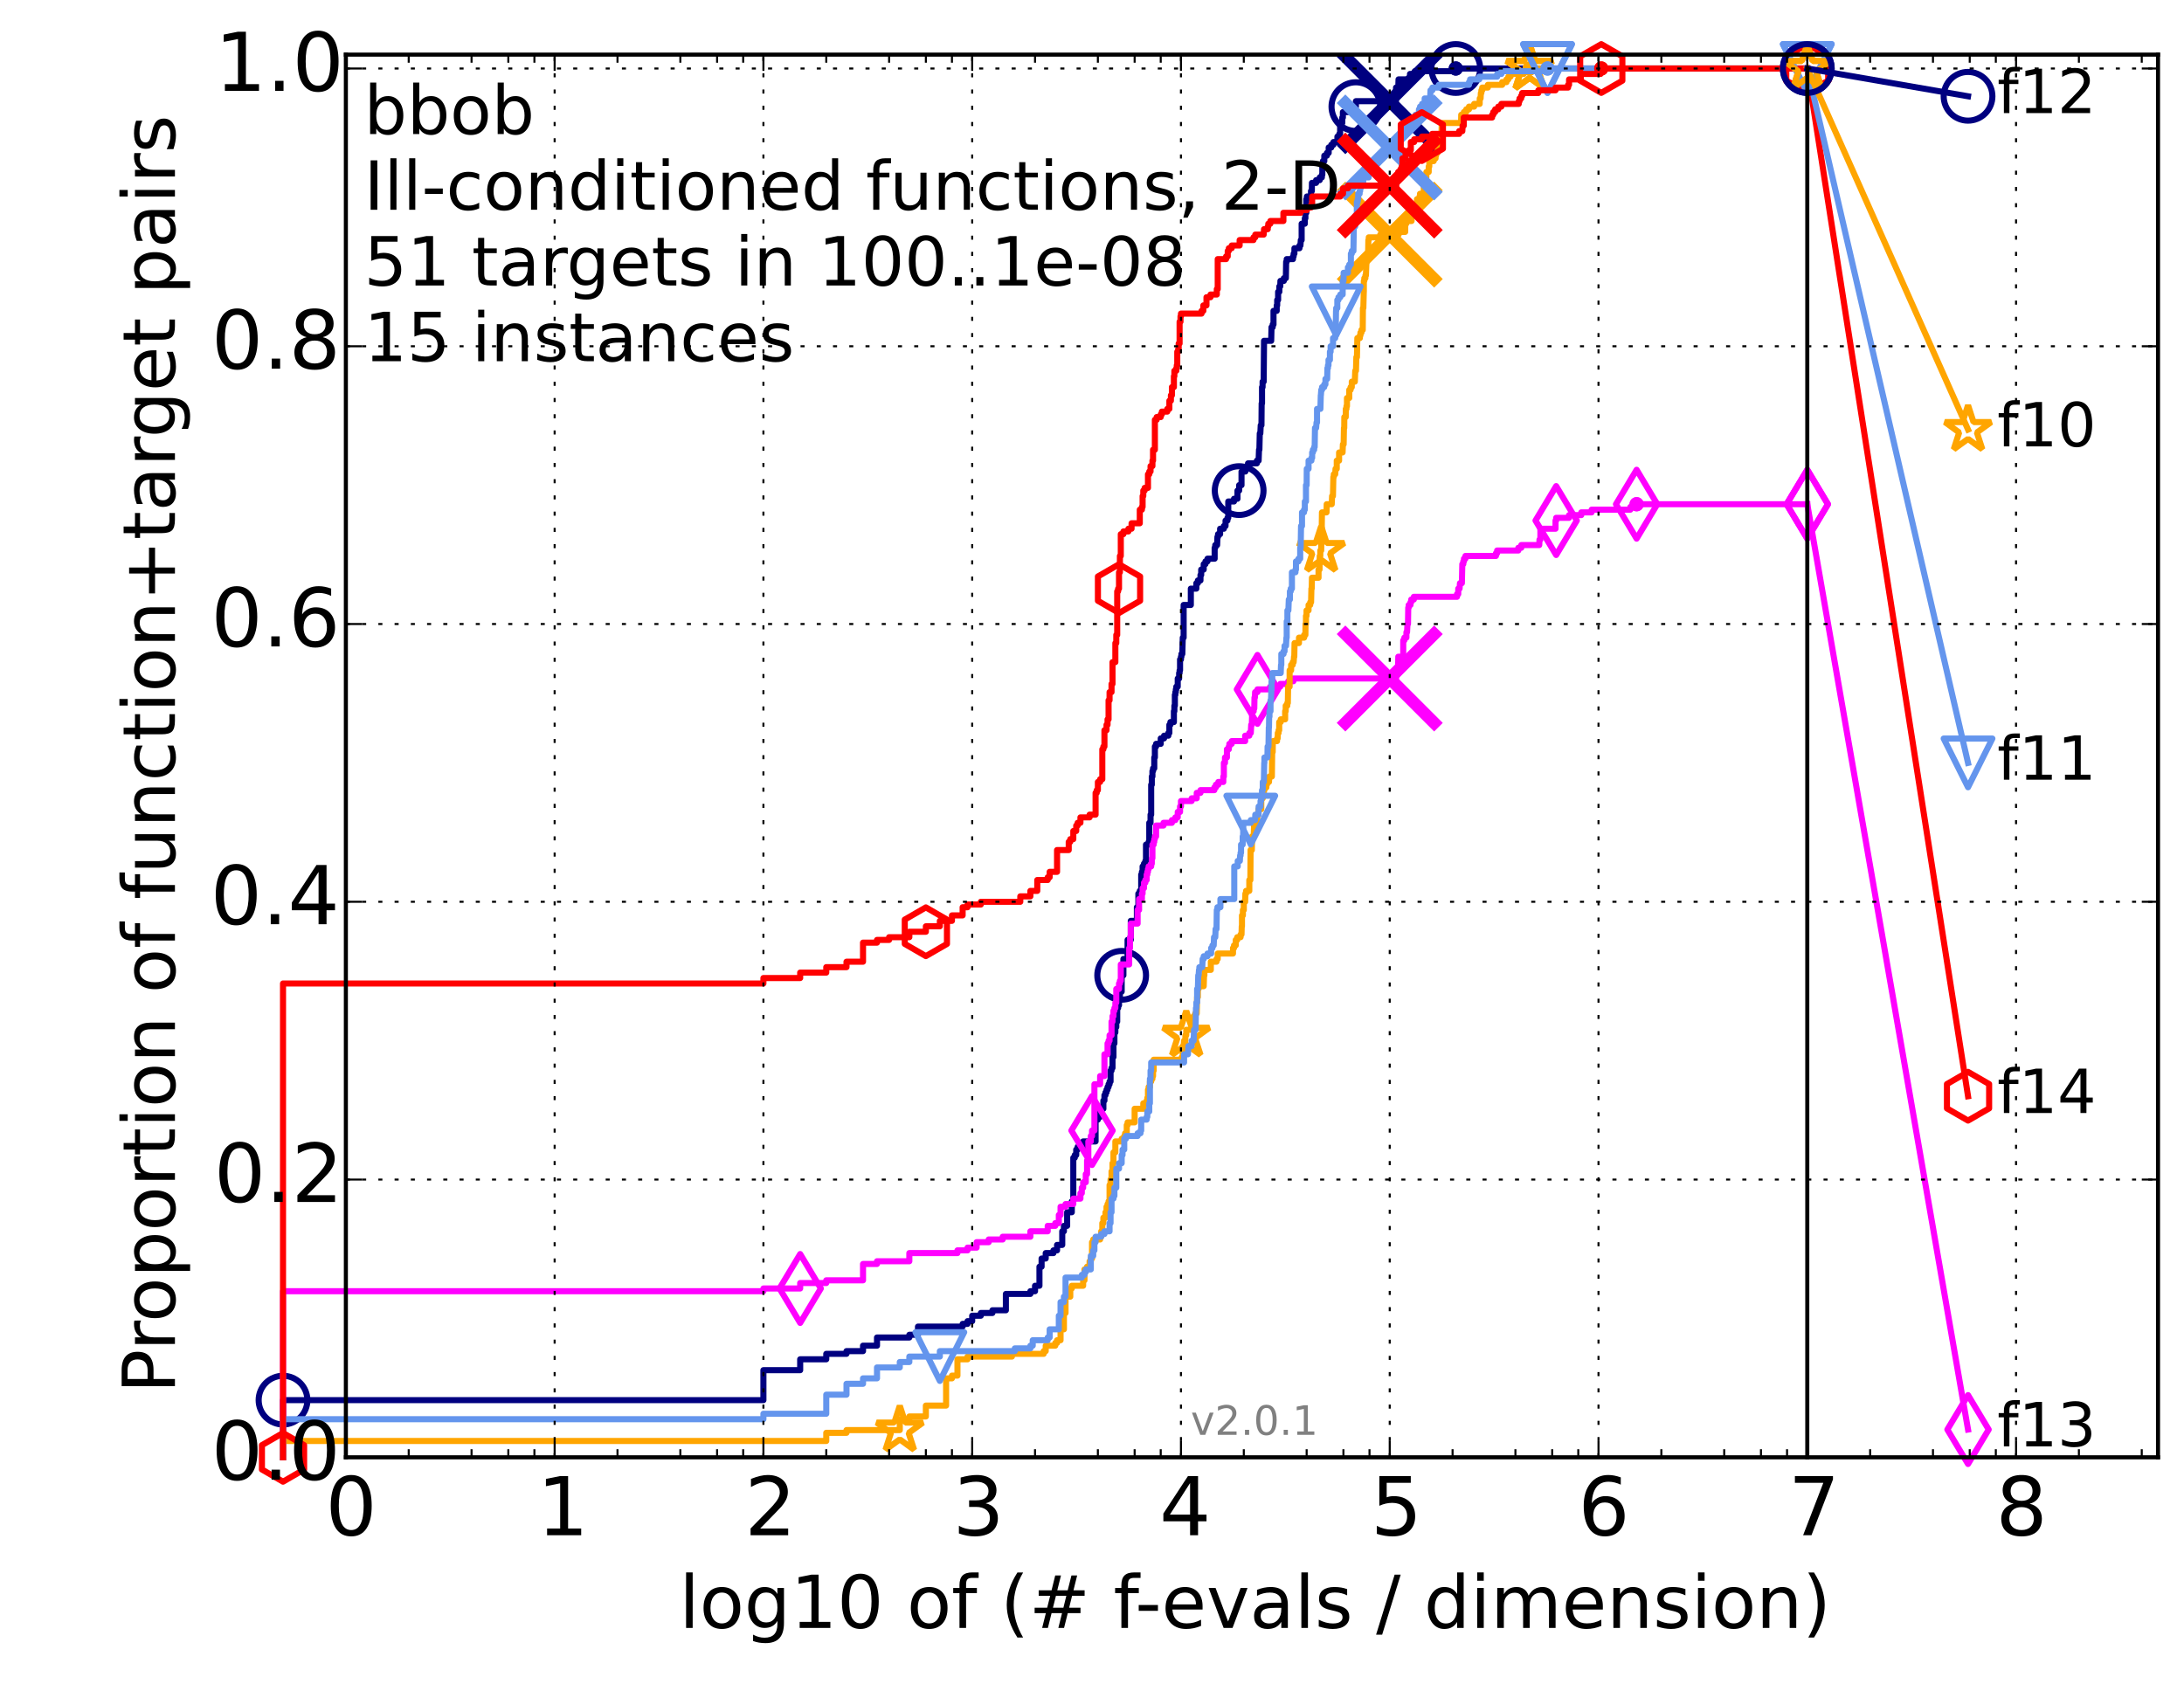 <?xml version="1.0" encoding="utf-8" standalone="no"?>
<!DOCTYPE svg PUBLIC "-//W3C//DTD SVG 1.1//EN"
  "http://www.w3.org/Graphics/SVG/1.1/DTD/svg11.dtd">
<!-- Created with matplotlib (http://matplotlib.org/) -->
<svg height="415pt" version="1.1" viewBox="0 0 538 415" width="538pt" xmlns="http://www.w3.org/2000/svg" xmlns:xlink="http://www.w3.org/1999/xlink">
 <defs>
  <style type="text/css">
*{stroke-linecap:butt;stroke-linejoin:round;}
  </style>
 </defs>
 <g id="figure_1">
  <g id="patch_1">
   <path d="
M0 415.456
L538.8 415.456
L538.8 0
L0 0
z
" style="fill:#ffffff;"/>
  </g>
  <g id="axes_1">
   <g id="patch_2">
    <path d="
M85.2 359.056
L531.6 359.056
L531.6 13.456
L85.2 13.456
z
" style="fill:#ffffff;"/>
   </g>
   <g id="line2d_1">
    <defs>
     <path d="
M0 1.5
C0.398 1.5 0.779 1.342 1.061 1.061
C1.342 0.779 1.5 0.398 1.5 0
C1.5 -0.398 1.342 -0.779 1.061 -1.061
C0.779 -1.342 0.398 -1.5 0 -1.5
C-0.398 -1.5 -0.779 -1.342 -1.061 -1.061
C-1.342 -0.779 -1.5 -0.398 -1.5 0
C-1.5 0.398 -1.342 0.779 -1.061 1.061
C-0.779 1.342 -0.398 1.5 0 1.5
z
" id="ma8fc8663ec" style="stroke:#000080;stroke-width:0.5;"/>
    </defs>
    <g>
     <use style="fill:#000080;stroke:#000080;stroke-width:0.5;" x="358.614" xlink:href="#ma8fc8663ec" y="16.878"/>
     <use style="fill:#000080;stroke:#000080;stroke-width:0.5;" x="358.614" xlink:href="#ma8fc8663ec" y="16.878"/>
    </g>
   </g>
   <g id="line2d_2">
    <path d="
M69.719 359.056
L69.719 344.967
L188.057 344.967
L188.057 337.586
L197.113 337.586
L197.113 334.903
L203.539 334.903
L203.539 333.561
L208.523 333.561
L208.523 332.89
L212.595 332.89
L212.595 331.548
L216.038 331.548
L216.038 329.535
L224.004 329.535
L224.004 328.864
L226.133 328.864
L226.133 326.851
L237.132 326.851
L237.132 326.18
L238.34 326.18
L238.34 325.509
L239.486 325.509
L239.486 324.168
L241.614 324.168
L241.614 323.497
L244.47 323.497
L244.47 322.826
L247.785 322.826
L247.785 318.8
L253.822 318.8
L253.822 318.129
L254.967 318.129
L254.967 316.787
L256.057 316.787
L256.057 312.091
L256.583 312.091
L256.583 310.078
L257.598 310.078
L257.598 308.736
L259.5 308.736
L259.5 308.065
L260.393 308.065
L260.393 306.723
L261.67 306.723
L261.67 303.369
L262.08 303.369
L262.08 302.027
L262.878 302.027
L262.878 298.672
L264.023 298.672
L264.023 295.988
L264.393 295.988
L264.393 285.253
L264.756 285.253
L264.756 284.582
L265.113 284.582
L265.113 283.24
L265.465 283.24
L265.465 282.569
L266.819 282.569
L266.819 281.228
L269.883 281.228
L269.883 275.86
L270.449 275.86
L270.449 275.189
L271 275.189
L271 273.176
L271.803 273.176
L271.803 271.164
L272.064 271.164
L272.064 269.822
L272.322 269.822
L272.322 269.151
L272.578 269.151
L272.578 268.48
L272.83 268.48
L272.83 267.809
L273.08 267.809
L273.08 267.138
L273.326 267.138
L273.326 266.467
L273.57 266.467
L273.57 263.783
L273.812 263.783
L273.812 263.112
L274.051 263.112
L274.051 260.429
L274.287 260.429
L274.287 257.074
L274.521 257.074
L274.521 254.39
L274.752 254.39
L274.752 253.048
L274.982 253.048
L274.982 251.706
L275.208 251.706
L275.208 248.352
L275.433 248.352
L275.433 247.681
L275.655 247.681
L275.655 245.668
L275.875 245.668
L275.875 244.326
L276.309 244.326
L276.309 240.3
L276.734 240.3
L276.734 236.275
L277.764 236.275
L277.764 231.578
L278.554 231.578
L278.554 226.882
L280.056 226.882
L280.056 223.527
L280.417 223.527
L280.417 220.172
L280.771 220.172
L280.771 219.501
L281.12 219.501
L281.12 215.476
L281.293 215.476
L281.293 214.805
L281.464 214.805
L281.464 213.463
L281.802 213.463
L281.802 212.792
L282.136 212.792
L282.136 212.121
L282.3 212.121
L282.3 208.095
L282.948 208.095
L282.948 207.424
L283.107 207.424
L283.107 202.728
L283.421 202.728
L283.421 200.715
L283.577 200.715
L283.577 193.335
L283.732 193.335
L283.732 191.322
L283.885 191.322
L283.885 189.98
L284.038 189.98
L284.038 189.309
L284.339 189.309
L284.339 186.625
L284.489 186.625
L284.489 183.942
L284.785 183.942
L284.785 183.271
L285.93 183.271
L285.93 181.929
L286.753 181.929
L286.753 181.258
L287.804 181.258
L287.804 180.587
L288.059 180.587
L288.059 178.574
L288.311 178.574
L288.311 177.903
L289.173 177.903
L289.173 175.219
L289.293 175.219
L289.293 173.878
L289.413 173.878
L289.413 171.194
L289.532 171.194
L289.532 170.523
L289.651 170.523
L289.651 169.852
L289.769 169.852
L289.769 169.181
L290.119 169.181
L290.119 167.168
L290.463 167.168
L290.463 165.826
L290.577 165.826
L290.577 165.155
L290.69 165.155
L290.69 162.472
L290.914 162.472
L290.914 161.801
L291.026 161.801
L291.026 161.13
L291.247 161.13
L291.357 157.104
L291.574 157.104
L291.574 149.053
L293.346 149.053
L293.346 145.027
L294.706 145.027
L294.706 143.685
L295.079 143.685
L295.079 143.014
L295.719 143.014
L295.719 141.673
L295.898 141.673
L295.898 140.331
L296.515 140.331
L296.515 138.989
L296.945 138.989
L296.945 138.318
L297.451 138.318
L297.451 137.647
L299.213 137.647
L299.213 134.963
L299.367 134.963
L299.367 134.292
L299.821 134.292
L299.896 132.279
L300.045 132.279
L300.045 131.608
L300.558 131.608
L300.558 130.267
L301.482 130.267
L301.482 129.596
L301.895 129.596
L301.895 128.254
L302.368 128.254
L302.368 127.583
L302.568 127.583
L302.568 123.557
L303.98 123.557
L303.98 122.886
L304.835 122.886
L304.835 120.873
L305.25 120.873
L305.25 119.532
L305.83 119.532
L305.83 116.177
L306.783 116.177
L306.783 115.506
L307.164 115.506
L307.164 114.835
L307.432 114.835
L307.432 114.164
L309.614 114.164
L309.614 113.493
L310.045 113.493
L310.14 110.809
L310.234 110.809
L310.328 106.784
L310.468 106.784
L310.561 104.771
L310.745 104.771
L310.791 99.403
L310.883 99.403
L310.883 95.378
L311.02 95.378
L311.02 94.036
L311.29 94.036
L311.38 83.972
L313.14 83.972
L313.222 80.617
L313.509 80.617
L313.509 79.946
L313.711 79.946
L313.711 76.592
L314.501 76.592
L314.501 75.25
L314.618 75.25
L314.618 73.908
L314.848 73.908
L314.848 71.895
L315.152 71.895
L315.152 70.553
L315.377 70.553
L315.415 69.211
L316.256 69.211
L316.256 68.54
L316.753 68.54
L316.824 64.515
L316.963 64.515
L316.963 63.844
L318.509 63.844
L318.509 63.173
L318.67 63.173
L318.67 62.502
L318.863 62.502
L318.863 61.16
L320.106 61.16
L320.106 60.489
L320.346 60.489
L320.436 59.147
L320.643 59.147
L320.643 55.122
L321.426 55.122
L321.426 53.78
L321.568 53.78
L321.568 52.438
L321.793 52.438
L321.793 49.083
L321.933 49.083
L321.933 48.412
L322.941 48.412
L322.941 47.07
L323.152 47.07
L323.179 45.057
L324.208 45.057
L324.208 44.387
L325.096 44.387
L325.096 43.716
L325.621 43.716
L325.621 43.045
L325.739 43.045
L325.739 41.032
L325.88 41.032
L325.88 39.69
L326.227 39.69
L326.227 38.348
L326.861 38.348
L326.861 37.677
L327.304 37.677
L327.304 36.335
L327.951 36.335
L327.951 35.664
L328.477 35.664
L328.477 34.993
L329.452 34.993
L329.452 33.652
L329.925 33.652
L329.925 32.981
L330.118 32.981
L330.138 30.297
L330.653 30.297
L330.653 28.955
L330.803 28.955
L330.803 27.613
L332.041 27.613
L332.041 26.271
L334.006 26.271
L334.006 24.929
L343.864 24.929
L343.896 21.575
L344.451 21.575
L344.512 19.562
L347.309 19.562
L347.336 18.22
L348.51 18.22
L348.51 17.549
L358.614 17.549
L358.614 16.878
L445.2 16.878
L445.2 16.878" style="fill:none;stroke:#000080;stroke-linecap:square;stroke-width:1.5;"/>
   </g>
   <g id="line2d_3">
    <defs>
     <path d="
M0 6
C1.591 6 3.117 5.368 4.243 4.243
C5.368 3.117 6 1.591 6 0
C6 -1.591 5.368 -3.117 4.243 -4.243
C3.117 -5.368 1.591 -6 0 -6
C-1.591 -6 -3.117 -5.368 -4.243 -4.243
C-5.368 -3.117 -6 -1.591 -6 0
C-6 1.591 -5.368 3.117 -4.243 4.243
C-3.117 5.368 -1.591 6 0 6
z
" id="mae466deef1" style="stroke:#000080;stroke-width:1.5;"/>
    </defs>
    <g>
     <use style="fill:none;stroke:#000080;stroke-width:1.5;" x="69.718" xlink:href="#mae466deef1" y="344.967"/>
     <use style="fill:none;stroke:#000080;stroke-width:1.5;" x="276.309" xlink:href="#mae466deef1" y="240.3"/>
     <use style="fill:none;stroke:#000080;stroke-width:1.5;" x="305.25" xlink:href="#mae466deef1" y="120.873"/>
     <use style="fill:none;stroke:#000080;stroke-width:1.5;" x="334.006" xlink:href="#mae466deef1" y="26.271"/>
     <use style="fill:none;stroke:#000080;stroke-width:1.5;" x="358.614" xlink:href="#mae466deef1" y="16.878"/>
     <use style="fill:none;stroke:#000080;stroke-width:1.5;" x="445.2" xlink:href="#mae466deef1" y="16.878"/>
    </g>
   </g>
   <g id="line2d_4"/>
   <g id="line2d_5">
    <path clip-path="url(#p54ce849065)" d="
M342.343 24.929" style="fill:none;stroke:#000080;stroke-linecap:square;"/>
    <defs>
     <path d="
M-12 12
L12 -12
M-12 -12
L12 12" id="me286a5a777" style="stroke:#000080;stroke-width:3;"/>
    </defs>
    <g clip-path="url(#p54ce849065)">
     <use style="fill:#000080;stroke:#000080;stroke-width:3;" x="342.343" xlink:href="#me286a5a777" y="24.929"/>
    </g>
   </g>
   <g id="line2d_6">
    <defs>
     <path d="
M0 1.5
C0.398 1.5 0.779 1.342 1.061 1.061
C1.342 0.779 1.5 0.398 1.5 0
C1.5 -0.398 1.342 -0.779 1.061 -1.061
C0.779 -1.342 0.398 -1.5 0 -1.5
C-0.398 -1.5 -0.779 -1.342 -1.061 -1.061
C-1.342 -0.779 -1.5 -0.398 -1.5 0
C-1.5 0.398 -1.342 0.779 -1.061 1.061
C-0.779 1.342 -0.398 1.5 0 1.5
z
" id="m62d5190e8e" style="stroke:#ff00ff;stroke-width:0.5;"/>
    </defs>
    <g>
     <use style="fill:#ff00ff;stroke:#ff00ff;stroke-width:0.5;" x="403.16" xlink:href="#m62d5190e8e" y="124.228"/>
     <use style="fill:#ff00ff;stroke:#ff00ff;stroke-width:0.5;" x="403.16" xlink:href="#m62d5190e8e" y="124.228"/>
    </g>
   </g>
   <g id="line2d_7">
    <path d="
M69.719 359.056
L69.719 318.129
L188.057 318.129
L188.057 317.458
L197.113 317.458
L197.113 316.116
L203.539 316.116
L203.539 315.445
L212.595 315.445
L212.595 311.42
L216.038 311.42
L216.038 310.749
L224.004 310.749
L224.004 308.736
L235.856 308.736
L235.856 308.065
L238.34 308.065
L238.34 307.394
L240.575 307.394
L240.575 306.052
L243.558 306.052
L243.558 305.381
L247.001 305.381
L247.001 304.71
L253.822 304.71
L253.822 303.369
L258.089 303.369
L258.089 302.027
L259.951 302.027
L259.951 301.356
L260.827 301.356
L260.827 299.343
L261.253 299.343
L261.253 297.33
L262.482 297.33
L262.482 296.659
L264.393 296.659
L264.393 295.317
L266.152 295.317
L266.152 293.975
L266.488 293.975
L266.488 292.634
L266.819 292.634
L266.819 291.292
L267.466 291.292
L267.466 289.279
L267.783 289.279
L267.783 285.924
L268.096 285.924
L268.096 281.228
L268.708 281.228
L268.708 279.886
L269.007 279.886
L269.007 278.544
L269.595 278.544
L269.595 267.138
L271 267.138
L271 265.125
L272.064 265.125
L272.064 259.758
L272.83 259.758
L272.83 257.074
L273.08 257.074
L273.08 256.403
L273.326 256.403
L273.326 255.061
L273.812 255.061
L273.812 251.706
L274.051 251.706
L274.051 250.364
L274.287 250.364
L274.287 249.023
L274.521 249.023
L274.521 248.352
L274.752 248.352
L274.752 247.01
L274.982 247.01
L274.982 243.655
L275.655 243.655
L275.655 242.313
L275.875 242.313
L275.875 241.642
L276.093 241.642
L276.093 237.617
L278.162 237.617
L278.162 233.591
L278.359 233.591
L278.359 230.907
L278.554 230.907
L278.554 227.553
L280.237 227.553
L280.237 224.198
L280.595 224.198
L280.595 221.514
L281.293 221.514
L281.293 220.172
L281.464 220.172
L281.464 218.83
L281.802 218.83
L281.802 217.488
L282.136 217.488
L282.136 216.818
L282.464 216.818
L282.464 215.476
L282.627 215.476
L282.627 214.805
L282.788 214.805
L282.788 214.134
L282.948 214.134
L282.948 213.463
L283.577 213.463
L283.577 212.792
L283.732 212.792
L283.732 211.45
L283.885 211.45
L283.885 208.095
L284.189 208.095
L284.189 207.424
L284.339 207.424
L284.339 206.753
L284.489 206.753
L284.489 206.083
L284.785 206.083
L284.785 203.399
L286.618 203.399
L286.618 202.728
L288.685 202.728
L288.685 202.057
L289.532 202.057
L289.532 201.386
L290.119 201.386
L290.119 200.044
L290.69 200.044
L290.69 198.702
L290.914 198.702
L290.914 197.36
L293.545 197.36
L293.545 196.689
L294.8 196.689
L294.8 195.348
L295.719 195.348
L295.719 194.677
L299.136 194.677
L299.136 194.006
L299.519 194.006
L299.519 193.335
L300.119 193.335
L300.119 192.664
L301.342 192.664
L301.342 191.322
L301.482 191.322
L301.482 187.967
L301.758 187.967
L301.758 186.625
L302.234 186.625
L302.234 184.613
L302.7 184.613
L302.7 183.942
L302.832 183.942
L302.832 183.271
L303.413 183.271
L303.413 182.6
L306.728 182.6
L306.728 181.258
L307.75 181.258
L307.75 180.587
L308.115 180.587
L308.218 178.574
L308.372 178.574
L308.474 175.219
L308.827 175.219
L308.827 174.548
L308.977 174.548
L309.027 171.865
L309.126 171.865
L309.175 170.523
L309.759 170.523
L309.759 169.852
L312.891 169.852
L312.891 169.181
L315.377 169.181
L315.377 168.51
L317.343 168.51
L317.343 167.839
L318.606 167.839
L318.606 167.168
L343.906 167.168
L343.906 166.497
L344.031 166.497
L344.031 165.826
L344.257 165.826
L344.257 164.484
L344.4 164.484
L344.451 161.801
L345.667 161.801
L345.667 157.775
L345.945 157.775
L345.945 157.104
L346.452 157.104
L346.452 155.762
L346.61 155.762
L346.711 153.749
L346.839 153.749
L346.903 149.724
L347.012 149.724
L347.012 149.053
L347.452 149.053
L347.452 148.382
L347.637 148.382
L347.637 147.711
L348.28 147.711
L348.28 147.04
L358.914 147.04
L358.914 146.369
L359.22 146.369
L359.22 145.027
L359.549 145.027
L359.641 143.685
L360.115 143.685
L360.221 138.989
L360.46 138.989
L360.46 138.318
L360.628 138.318
L360.628 137.647
L360.99 137.647
L360.99 136.976
L368.506 136.976
L368.506 136.305
L368.798 136.305
L368.798 135.634
L374.02 135.634
L374.02 134.963
L374.752 134.963
L374.752 134.292
L379.174 134.292
L379.235 132.95
L379.454 132.95
L379.46 130.267
L383.184 130.267
L383.184 128.254
L383.342 128.254
L383.342 127.583
L386.512 127.583
L386.512 126.912
L389.526 126.912
L389.526 126.241
L392.076 126.241
L392.076 125.57
L401.62 125.57
L401.62 124.899
L403.16 124.899
L403.16 124.228
L445.2 124.228
L445.2 124.228" style="fill:none;stroke:#ff00ff;stroke-linecap:square;stroke-width:1.5;"/>
   </g>
   <g id="line2d_8">
    <defs>
     <path d="
M-3.9968e-16 8.485
L5.091 0
L4.88498e-16 -8.485
L-5.091 -1.77636e-15
z
" id="mf6640c921f" style="stroke:#ff00ff;stroke-linejoin:miter;stroke-width:1.5;"/>
    </defs>
    <g>
     <use style="fill:none;stroke:#ff00ff;stroke-linejoin:miter;stroke-width:1.5;" x="197.113" xlink:href="#mf6640c921f" y="317.458"/>
     <use style="fill:none;stroke:#ff00ff;stroke-linejoin:miter;stroke-width:1.5;" x="269.007" xlink:href="#mf6640c921f" y="278.544"/>
     <use style="fill:none;stroke:#ff00ff;stroke-linejoin:miter;stroke-width:1.5;" x="309.759" xlink:href="#mf6640c921f" y="169.852"/>
     <use style="fill:none;stroke:#ff00ff;stroke-linejoin:miter;stroke-width:1.5;" x="383.342" xlink:href="#mf6640c921f" y="128.254"/>
     <use style="fill:none;stroke:#ff00ff;stroke-linejoin:miter;stroke-width:1.5;" x="403.16" xlink:href="#mf6640c921f" y="124.228"/>
     <use style="fill:none;stroke:#ff00ff;stroke-linejoin:miter;stroke-width:1.5;" x="445.2" xlink:href="#mf6640c921f" y="124.228"/>
    </g>
   </g>
   <g id="line2d_9"/>
   <g id="line2d_10">
    <path clip-path="url(#p54ce849065)" d="
M342.343 167.168" style="fill:none;stroke:#ff00ff;stroke-linecap:square;"/>
    <defs>
     <path d="
M-12 12
L12 -12
M-12 -12
L12 12" id="m86aa83dd4c" style="stroke:#ff00ff;stroke-width:3;"/>
    </defs>
    <g clip-path="url(#p54ce849065)">
     <use style="fill:#ff00ff;stroke:#ff00ff;stroke-width:3;" x="342.343" xlink:href="#m86aa83dd4c" y="167.168"/>
    </g>
   </g>
   <g id="line2d_11">
    <defs>
     <path d="
M0 1.5
C0.398 1.5 0.779 1.342 1.061 1.061
C1.342 0.779 1.5 0.398 1.5 0
C1.5 -0.398 1.342 -0.779 1.061 -1.061
C0.779 -1.342 0.398 -1.5 0 -1.5
C-0.398 -1.5 -0.779 -1.342 -1.061 -1.061
C-1.342 -0.779 -1.5 -0.398 -1.5 0
C-1.5 0.398 -1.342 0.779 -1.061 1.061
C-0.779 1.342 -0.398 1.5 0 1.5
z
" id="m3747452efa" style="stroke:#ffa500;stroke-width:0.5;"/>
    </defs>
    <g>
     <use style="fill:#ffa500;stroke:#ffa500;stroke-width:0.5;" x="376.815" xlink:href="#m3747452efa" y="16.878"/>
     <use style="fill:#ffa500;stroke:#ffa500;stroke-width:0.5;" x="376.815" xlink:href="#m3747452efa" y="16.878"/>
    </g>
   </g>
   <g id="line2d_12">
    <path d="
M69.719 359.056
L69.719 355.031
L203.539 355.031
L203.539 353.018
L208.523 353.018
L208.523 352.347
L221.651 352.347
L221.651 349.663
L224.004 349.663
L224.004 348.992
L228.076 348.992
L228.076 346.309
L233.06 346.309
L233.06 339.599
L234.502 339.599
L234.502 338.928
L235.856 338.928
L235.856 334.903
L238.34 334.903
L238.34 334.232
L249.274 334.232
L249.274 333.561
L257.096 333.561
L257.096 332.89
L257.598 332.89
L257.598 331.548
L259.951 331.548
L259.951 330.877
L260.393 330.877
L260.393 330.206
L261.253 330.206
L261.253 327.522
L262.08 327.522
L262.08 323.497
L262.482 323.497
L262.482 319.471
L263.648 319.471
L263.648 317.458
L264.023 317.458
L264.023 316.787
L266.819 316.787
L266.819 315.445
L267.145 315.445
L267.145 312.762
L267.783 312.762
L267.783 312.091
L268.404 312.091
L268.404 310.749
L268.708 310.749
L268.708 310.078
L269.007 310.078
L269.007 306.052
L269.303 306.052
L269.303 305.381
L271 305.381
L271 304.71
L271.271 304.71
L271.271 303.369
L271.539 303.369
L271.539 301.356
L271.803 301.356
L271.803 300.014
L272.322 300.014
L272.322 298.672
L272.578 298.672
L272.578 297.33
L272.83 297.33
L272.83 296.659
L273.08 296.659
L273.08 295.988
L273.326 295.988
L273.326 291.963
L273.57 291.963
L273.57 290.621
L273.812 290.621
L273.812 288.608
L274.051 288.608
L274.051 286.595
L274.287 286.595
L274.287 283.911
L274.752 283.911
L274.752 281.228
L276.309 281.228
L276.309 280.557
L276.944 280.557
L276.944 279.886
L277.152 279.886
L277.152 279.215
L277.562 279.215
L277.562 277.202
L277.764 277.202
L277.764 276.531
L279.505 276.531
L279.505 273.176
L281.634 273.176
L281.634 271.834
L282.464 271.834
L282.464 271.164
L282.627 271.164
L282.627 270.493
L282.788 270.493
L282.788 268.48
L282.948 268.48
L282.948 267.809
L283.265 267.809
L283.265 266.467
L283.577 266.467
L283.577 265.796
L283.885 265.796
L283.885 265.125
L284.038 265.125
L284.038 263.783
L284.189 263.783
L284.189 261.099
L291.137 261.099
L291.137 260.429
L291.357 260.429
L291.357 257.745
L291.574 257.745
L291.683 256.403
L292.004 256.403
L292.004 255.061
L292.216 255.061
L292.216 253.719
L293.644 253.719
L293.644 252.377
L293.841 252.377
L293.841 251.035
L294.036 251.035
L294.036 250.364
L294.421 250.364
L294.421 249.694
L294.8 249.694
L294.893 245.668
L295.079 245.668
L295.079 243.655
L295.264 243.655
L295.264 242.984
L296.515 242.984
L296.602 240.3
L296.688 240.3
L296.688 238.958
L298.269 238.958
L298.269 236.946
L299.671 236.946
L299.671 236.275
L299.97 236.275
L299.97 234.933
L303.73 234.933
L303.73 233.591
L303.98 233.591
L303.98 232.92
L304.412 232.92
L304.412 231.578
L304.775 231.578
L304.775 230.907
L305.6 230.907
L305.6 230.236
L305.83 230.236
L305.888 228.223
L305.945 228.223
L305.945 225.54
L306.171 225.54
L306.171 224.198
L306.396 224.198
L306.396 222.185
L306.728 222.185
L306.783 220.172
L306.947 220.172
L306.947 219.501
L307.75 219.501
L307.75 216.818
L308.011 216.818
L308.063 209.437
L308.372 209.437
L308.423 206.083
L308.827 206.083
L308.927 203.399
L309.711 203.399
L309.711 200.715
L309.998 200.715
L309.998 199.373
L310.699 199.373
L310.699 196.689
L311.065 196.689
L311.065 195.348
L311.335 195.348
L311.335 194.677
L311.469 194.677
L311.469 194.006
L311.953 194.006
L311.953 193.335
L312.083 193.335
L312.083 192.664
L312.597 192.664
L312.681 191.322
L313.305 191.322
L313.386 185.283
L313.509 185.283
L313.549 182.6
L314.579 182.6
L314.579 181.929
L314.733 181.929
L314.772 180.587
L314.963 180.587
L314.963 179.916
L315.114 179.916
L315.114 177.903
L315.489 177.903
L315.489 177.232
L316.577 177.232
L316.577 175.219
L316.718 175.219
L316.718 173.878
L317.102 173.878
L317.102 173.207
L317.24 173.207
L317.308 169.181
L317.682 169.181
L317.682 165.155
L318.05 165.155
L318.05 163.813
L318.444 163.813
L318.444 163.143
L318.67 163.143
L318.767 161.801
L318.831 161.801
L318.895 158.446
L319.985 158.446
L319.985 157.104
L321.255 157.104
L321.255 156.433
L321.568 156.433
L321.596 153.749
L321.709 153.749
L321.709 151.737
L321.849 151.737
L321.849 150.395
L322.347 150.395
L322.347 149.053
L322.753 149.053
L322.753 148.382
L322.967 148.382
L323.047 145.027
L323.126 145.027
L323.179 142.343
L324.804 142.343
L324.804 140.331
L325.047 140.331
L325.096 136.976
L325.24 136.976
L325.24 135.634
L325.456 135.634
L325.55 131.608
L325.574 131.608
L325.645 126.241
L326.772 126.241
L326.817 124.228
L328.057 124.228
L328.142 122.215
L328.352 122.215
L328.456 117.519
L328.56 117.519
L328.56 116.848
L328.909 116.848
L328.99 115.506
L329.293 115.506
L329.293 113.493
L329.866 113.493
L329.866 111.48
L330.728 111.48
L330.803 109.468
L330.989 109.468
L331.063 105.442
L331.137 105.442
L331.156 102.758
L331.503 102.758
L331.521 100.745
L331.684 100.745
L331.684 100.074
L331.809 100.074
L331.809 98.062
L332.375 98.062
L332.375 96.049
L332.704 96.049
L332.704 95.378
L332.994 95.378
L332.994 94.036
L333.745 94.036
L333.844 91.352
L334.023 91.352
L334.12 87.998
L334.265 87.998
L334.361 83.301
L334.99 83.301
L334.99 82.63
L335.129 82.63
L335.129 81.959
L335.375 81.959
L335.375 81.288
L335.693 81.288
L335.738 75.921
L335.843 75.921
L335.947 71.895
L335.962 71.895
L335.962 69.211
L336.081 69.211
L336.081 68.54
L336.345 68.54
L336.345 67.869
L336.476 67.869
L336.578 65.186
L336.592 65.186
L336.607 63.173
L337.007 63.173
L337.078 59.147
L337.177 59.147
L337.177 58.476
L340.002 58.476
L340.002 57.805
L344.543 57.805
L344.543 57.134
L346.153 57.134
L346.162 55.122
L346.415 55.122
L346.415 54.451
L347.725 54.451
L347.725 52.438
L347.865 52.438
L347.865 51.767
L348.93 51.767
L349.037 50.425
L349.046 50.425
L349.046 49.083
L349.682 49.083
L349.682 48.412
L349.794 48.412
L349.794 47.741
L350.734 47.741
L350.742 45.057
L350.978 45.057
L350.986 43.716
L351.369 43.716
L351.369 42.374
L351.943 42.374
L351.943 41.032
L352.081 41.032
L352.103 39.69
L353.173 39.69
L353.173 39.019
L353.636 39.019
L353.636 38.348
L353.757 38.348
L353.757 37.677
L354.102 37.677
L354.181 36.335
L354.449 36.335
L354.449 35.664
L354.746 35.664
L354.81 34.322
L355.052 34.322
L355.14 30.968
L355.39 30.968
L355.39 30.297
L359.913 30.297
L359.953 28.284
L360.604 28.284
L360.604 27.613
L361.187 27.613
L361.187 26.942
L361.869 26.942
L361.869 26.271
L363.136 26.271
L363.136 25.6
L364.498 25.6
L364.515 24.258
L364.725 24.258
L364.79 22.917
L364.917 22.917
L364.917 22.246
L365.123 22.246
L365.123 21.575
L366.509 21.575
L366.509 20.904
L370.044 20.904
L370.044 20.233
L371.101 20.233
L371.101 19.562
L371.556 19.562
L371.556 18.891
L372.101 18.891
L372.101 18.22
L375.379 18.22
L375.379 17.549
L376.815 17.549
L376.815 16.878
L445.2 16.878
L445.2 16.878" style="fill:none;stroke:#ffa500;stroke-linecap:square;stroke-width:1.5;"/>
   </g>
   <g id="line2d_13">
    <defs>
     <path d="
M3.67394e-16 -6
L-1.347 -1.854
L-5.706 -1.854
L-2.18 0.708
L-3.527 4.854
L-4.20996e-16 2.292
L3.527 4.854
L2.18 0.708
L5.706 -1.854
L1.347 -1.854
z
" id="m73d367cfb6" style="stroke:#ffa500;stroke-linejoin:bevel;stroke-width:1.5;"/>
    </defs>
    <g>
     <use style="fill:none;stroke:#ffa500;stroke-linejoin:bevel;stroke-width:1.5;" x="221.651" xlink:href="#m73d367cfb6" y="352.347"/>
     <use style="fill:none;stroke:#ffa500;stroke-linejoin:bevel;stroke-width:1.5;" x="292.216" xlink:href="#m73d367cfb6" y="255.061"/>
     <use style="fill:none;stroke:#ffa500;stroke-linejoin:bevel;stroke-width:1.5;" x="325.456" xlink:href="#m73d367cfb6" y="135.634"/>
     <use style="fill:none;stroke:#ffa500;stroke-linejoin:bevel;stroke-width:1.5;" x="376.815" xlink:href="#m73d367cfb6" y="16.878"/>
     <use style="fill:none;stroke:#ffa500;stroke-linejoin:bevel;stroke-width:1.5;" x="376.815" xlink:href="#m73d367cfb6" y="16.878"/>
     <use style="fill:none;stroke:#ffa500;stroke-linejoin:bevel;stroke-width:1.5;" x="445.2" xlink:href="#m73d367cfb6" y="16.878"/>
    </g>
   </g>
   <g id="line2d_14"/>
   <g id="line2d_15">
    <path clip-path="url(#p54ce849065)" d="
M342.343 57.805" style="fill:none;stroke:#ffa500;stroke-linecap:square;"/>
    <defs>
     <path d="
M-12 12
L12 -12
M-12 -12
L12 12" id="m5a4593f4cb" style="stroke:#ffa500;stroke-width:3;"/>
    </defs>
    <g clip-path="url(#p54ce849065)">
     <use style="fill:#ffa500;stroke:#ffa500;stroke-width:3;" x="342.343" xlink:href="#m5a4593f4cb" y="57.805"/>
    </g>
   </g>
   <g id="line2d_16">
    <defs>
     <path d="
M0 1.5
C0.398 1.5 0.779 1.342 1.061 1.061
C1.342 0.779 1.5 0.398 1.5 0
C1.5 -0.398 1.342 -0.779 1.061 -1.061
C0.779 -1.342 0.398 -1.5 0 -1.5
C-0.398 -1.5 -0.779 -1.342 -1.061 -1.061
C-1.342 -0.779 -1.5 -0.398 -1.5 0
C-1.5 0.398 -1.342 0.779 -1.061 1.061
C-0.779 1.342 -0.398 1.5 0 1.5
z
" id="m03dd694df9" style="stroke:#6495ed;stroke-width:0.5;"/>
    </defs>
    <g>
     <use style="fill:#6495ed;stroke:#6495ed;stroke-width:0.5;" x="381.213" xlink:href="#m03dd694df9" y="16.878"/>
     <use style="fill:#6495ed;stroke:#6495ed;stroke-width:0.5;" x="381.213" xlink:href="#m03dd694df9" y="16.878"/>
    </g>
   </g>
   <g id="line2d_17">
    <path d="
M69.719 359.056
L69.719 349.663
L188.057 349.663
L188.057 348.321
L203.539 348.321
L203.539 343.625
L208.523 343.625
L208.523 340.941
L212.595 340.941
L212.595 339.599
L216.038 339.599
L216.038 336.915
L221.651 336.915
L221.651 335.574
L224.004 335.574
L224.004 334.232
L231.519 334.232
L231.519 332.89
L249.983 332.89
L249.983 332.219
L253.822 332.219
L253.822 331.548
L254.402 331.548
L254.402 330.206
L258.089 330.206
L258.089 329.535
L258.569 329.535
L258.569 327.522
L260.827 327.522
L260.827 324.168
L261.253 324.168
L261.253 320.813
L262.08 320.813
L262.08 319.471
L262.482 319.471
L262.482 314.774
L266.488 314.774
L266.488 314.104
L267.145 314.104
L267.145 313.433
L267.466 313.433
L267.466 312.762
L268.708 312.762
L268.708 309.407
L269.303 309.407
L269.303 308.065
L269.595 308.065
L269.595 306.052
L269.883 306.052
L269.883 304.71
L271.271 304.71
L271.271 304.039
L272.064 304.039
L272.064 303.369
L273.326 303.369
L273.326 301.356
L273.57 301.356
L273.57 298.672
L273.812 298.672
L273.812 295.317
L274.287 295.317
L274.287 294.646
L274.521 294.646
L274.521 292.634
L274.982 292.634
L274.982 287.937
L275.655 287.937
L275.655 286.595
L276.309 286.595
L276.309 284.582
L276.522 284.582
L276.522 283.24
L276.944 283.24
L276.944 280.557
L277.358 280.557
L277.358 279.886
L280.237 279.886
L280.237 279.215
L280.946 279.215
L280.946 278.544
L281.12 278.544
L281.12 275.86
L282.464 275.86
L282.464 275.189
L282.627 275.189
L282.627 273.847
L283.107 273.847
L283.107 271.834
L283.265 271.834
L283.265 265.796
L283.421 265.796
L283.421 263.783
L283.577 263.783
L283.577 261.77
L291.683 261.77
L291.683 259.758
L292.633 259.758
L292.736 257.745
L293.545 257.745
L293.545 256.403
L294.036 256.403
L294.133 253.719
L294.516 253.719
L294.611 248.352
L294.706 248.352
L294.706 247.01
L294.893 247.01
L294.893 243.655
L295.079 243.655
L295.172 240.3
L295.264 240.3
L295.356 238.958
L295.447 238.958
L295.447 238.288
L296.165 238.288
L296.253 236.275
L296.515 236.275
L296.515 235.604
L297.451 235.604
L297.451 234.933
L298.35 234.933
L298.35 233.591
L298.667 233.591
L298.667 232.92
L298.981 232.92
L299.059 230.907
L299.367 230.907
L299.443 228.894
L299.671 228.894
L299.746 224.198
L299.896 224.198
L299.896 223.527
L300.631 223.527
L300.631 221.514
L304.043 221.514
L304.043 213.463
L304.895 213.463
L304.895 212.121
L305.426 212.121
L305.484 210.779
L305.6 210.779
L305.6 210.108
L305.716 210.108
L305.716 208.095
L306.115 208.095
L306.115 206.083
L306.228 206.083
L306.284 202.728
L308.115 202.728
L308.115 202.057
L309.175 202.057
L309.224 200.715
L310.045 200.715
L310.045 198.702
L310.514 198.702
L310.514 197.36
L310.653 197.36
L310.653 196.689
L310.837 196.689
L310.883 194.677
L311.065 194.677
L311.065 192.664
L311.335 192.664
L311.424 187.967
L311.469 187.967
L311.469 186.625
L312.213 186.625
L312.256 183.942
L312.47 183.942
L312.554 179.245
L312.597 179.245
L312.639 176.561
L312.723 176.561
L312.723 175.219
L312.974 175.219
L312.974 172.536
L313.099 172.536
L313.181 169.852
L313.222 169.852
L313.222 167.839
L313.386 167.839
L313.427 165.826
L315.489 165.826
L315.563 163.813
L315.637 163.813
L315.637 161.13
L316.184 161.13
L316.184 160.459
L316.435 160.459
L316.435 159.117
L316.788 159.117
L316.893 157.104
L316.963 157.104
L316.963 153.078
L317.136 153.078
L317.136 150.395
L317.377 150.395
L317.479 147.711
L317.749 147.711
L317.749 145.698
L317.95 145.698
L317.95 145.027
L318.247 145.027
L318.247 141.002
L319.117 141.002
L319.117 140.331
L319.243 140.331
L319.243 138.318
L319.863 138.318
L319.863 137.647
L320.286 137.647
L320.286 134.963
L320.406 134.963
L320.495 129.596
L320.732 129.596
L320.732 126.241
L321.226 126.241
L321.226 125.57
L321.426 125.57
L321.426 123.557
L321.709 123.557
L321.709 119.532
L321.877 119.532
L321.905 115.506
L322.347 115.506
L322.347 113.493
L323.047 113.493
L323.047 112.822
L323.231 112.822
L323.231 111.48
L323.415 111.48
L323.415 110.809
L323.725 110.809
L323.725 110.138
L323.853 110.138
L323.93 105.442
L324.208 105.442
L324.309 104.1
L324.433 104.1
L324.433 100.745
L325.264 100.745
L325.36 97.391
L325.384 97.391
L325.479 96.049
L325.669 96.049
L325.669 95.378
L326.204 95.378
L326.204 94.707
L326.501 94.707
L326.501 93.365
L326.928 93.365
L326.995 90.681
L327.128 90.681
L327.128 90.01
L327.26 90.01
L327.26 88.668
L327.608 88.668
L327.608 86.656
L327.78 86.656
L327.78 85.314
L328.372 85.314
L328.372 83.301
L328.909 83.301
L328.909 82.63
L329.031 82.63
L329.112 76.592
L329.152 76.592
L329.152 75.921
L329.432 75.921
L329.432 73.908
L329.709 73.908
L329.709 73.237
L330.157 73.237
L330.157 72.566
L330.747 72.566
L330.765 69.211
L330.952 69.211
L330.989 67.198
L332.041 67.198
L332.041 65.857
L332.375 65.857
L332.375 65.186
L332.773 65.186
L332.773 62.502
L332.994 62.502
L332.994 61.831
L333.398 61.831
L333.498 55.792
L333.827 55.792
L333.876 53.109
L334.232 53.109
L334.248 49.754
L334.44 49.754
L334.44 49.083
L334.567 49.083
L334.567 47.741
L334.928 47.741
L334.928 47.07
L335.052 47.07
L335.052 46.399
L335.191 46.399
L335.191 45.057
L335.813 45.057
L335.813 43.716
L337.149 43.716
L337.205 41.032
L338.608 41.032
L338.608 40.361
L338.857 40.361
L338.857 39.69
L339.117 39.69
L339.117 39.019
L340.614 39.019
L340.614 37.677
L341.57 37.677
L341.605 36.335
L342.807 36.335
L342.807 35.664
L343.496 35.664
L343.496 34.993
L343.665 34.993
L343.665 34.322
L344.051 34.322
L344.051 33.652
L345.152 33.652
L345.152 32.981
L345.552 32.981
L345.552 32.31
L345.907 32.31
L345.907 31.639
L346.125 31.639
L346.125 30.968
L346.894 30.968
L346.894 30.297
L348.603 30.297
L348.687 28.284
L349.52 28.284
L349.537 26.942
L349.81 26.942
L349.81 26.271
L350.308 26.271
L350.308 25.6
L350.948 25.6
L350.948 24.258
L352.289 24.258
L352.389 22.246
L352.847 22.246
L352.847 21.575
L354.436 21.575
L354.436 20.904
L361.869 20.904
L361.869 20.233
L362.133 20.233
L362.133 19.562
L364.399 19.562
L364.399 18.891
L368.812 18.891
L368.812 18.22
L369.862 18.22
L369.862 17.549
L381.213 17.549
L381.213 16.878
L445.2 16.878
L445.2 16.878" style="fill:none;stroke:#6495ed;stroke-linecap:square;stroke-width:1.5;"/>
   </g>
   <g id="line2d_18">
    <defs>
     <path d="
M-7.34788e-16 6
L6 -6
L-6 -6
z
" id="md7b19447de" style="stroke:#6495ed;stroke-linejoin:miter;stroke-width:1.5;"/>
    </defs>
    <g>
     <use style="fill:none;stroke:#6495ed;stroke-linejoin:miter;stroke-width:1.5;" x="231.519" xlink:href="#md7b19447de" y="334.232"/>
     <use style="fill:none;stroke:#6495ed;stroke-linejoin:miter;stroke-width:1.5;" x="308.115" xlink:href="#md7b19447de" y="202.057"/>
     <use style="fill:none;stroke:#6495ed;stroke-linejoin:miter;stroke-width:1.5;" x="329.152" xlink:href="#md7b19447de" y="76.592"/>
     <use style="fill:none;stroke:#6495ed;stroke-linejoin:miter;stroke-width:1.5;" x="381.213" xlink:href="#md7b19447de" y="16.878"/>
     <use style="fill:none;stroke:#6495ed;stroke-linejoin:miter;stroke-width:1.5;" x="381.213" xlink:href="#md7b19447de" y="16.878"/>
     <use style="fill:none;stroke:#6495ed;stroke-linejoin:miter;stroke-width:1.5;" x="445.2" xlink:href="#md7b19447de" y="16.878"/>
    </g>
   </g>
   <g id="line2d_19"/>
   <g id="line2d_20">
    <path clip-path="url(#p54ce849065)" d="
M342.343 36.335" style="fill:none;stroke:#6495ed;stroke-linecap:square;"/>
    <defs>
     <path d="
M-12 12
L12 -12
M-12 -12
L12 12" id="mdd39a44969" style="stroke:#6495ed;stroke-width:3;"/>
    </defs>
    <g clip-path="url(#p54ce849065)">
     <use style="fill:#6495ed;stroke:#6495ed;stroke-width:3;" x="342.343" xlink:href="#mdd39a44969" y="36.335"/>
    </g>
   </g>
   <g id="line2d_21">
    <defs>
     <path d="
M0 1.5
C0.398 1.5 0.779 1.342 1.061 1.061
C1.342 0.779 1.5 0.398 1.5 0
C1.5 -0.398 1.342 -0.779 1.061 -1.061
C0.779 -1.342 0.398 -1.5 0 -1.5
C-0.398 -1.5 -0.779 -1.342 -1.061 -1.061
C-1.342 -0.779 -1.5 -0.398 -1.5 0
C-1.5 0.398 -1.342 0.779 -1.061 1.061
C-0.779 1.342 -0.398 1.5 0 1.5
z
" id="ma07bdd5909" style="stroke:#ff0000;stroke-width:0.5;"/>
    </defs>
    <g>
     <use style="fill:#ff0000;stroke:#ff0000;stroke-width:0.5;" x="394.454" xlink:href="#ma07bdd5909" y="16.878"/>
     <use style="fill:#ff0000;stroke:#ff0000;stroke-width:0.5;" x="394.454" xlink:href="#ma07bdd5909" y="16.878"/>
    </g>
   </g>
   <g id="line2d_22">
    <path d="
M69.719 359.056
L69.719 242.313
L188.057 242.313
L188.057 240.971
L197.113 240.971
L197.113 239.629
L203.539 239.629
L203.539 238.288
L208.523 238.288
L208.523 236.946
L212.595 236.946
L212.595 232.249
L216.038 232.249
L216.038 231.578
L219.02 231.578
L219.02 230.907
L224.004 230.907
L224.004 229.565
L228.076 229.565
L228.076 228.223
L231.519 228.223
L231.519 226.882
L234.502 226.882
L234.502 225.54
L237.132 225.54
L237.132 223.527
L238.34 223.527
L238.34 222.856
L241.614 222.856
L241.614 222.185
L251.337 222.185
L251.337 220.843
L253.822 220.843
L253.822 219.501
L255.519 219.501
L255.519 216.818
L258.089 216.818
L258.089 216.147
L258.569 216.147
L258.569 214.805
L260.393 214.805
L260.393 209.437
L263.266 209.437
L263.266 207.424
L263.648 207.424
L263.648 206.753
L264.393 206.753
L264.393 204.741
L265.113 204.741
L265.113 203.399
L265.465 203.399
L265.465 202.728
L266.152 202.728
L266.152 201.386
L268.404 201.386
L268.404 200.715
L269.883 200.715
L269.883 195.348
L270.168 195.348
L270.168 194.677
L270.449 194.677
L270.449 192.664
L271 192.664
L271 191.993
L271.539 191.993
L271.539 184.613
L271.803 184.613
L271.803 183.942
L272.064 183.942
L272.064 179.916
L272.578 179.916
L272.578 178.574
L272.83 178.574
L272.83 177.232
L273.08 177.232
L273.08 172.536
L273.326 172.536
L273.326 170.523
L273.812 170.523
L273.812 168.51
L274.051 168.51
L274.051 163.143
L274.752 163.143
L274.752 158.446
L274.982 158.446
L274.982 156.433
L275.208 156.433
L275.208 145.698
L275.433 145.698
L275.433 145.027
L275.655 145.027
L275.655 141.002
L275.875 141.002
L275.875 136.976
L276.093 136.976
L276.093 131.608
L276.734 131.608
L276.734 130.938
L277.964 130.938
L277.964 130.267
L278.748 130.267
L278.748 128.925
L280.771 128.925
L280.771 125.57
L281.293 125.57
L281.293 124.899
L281.464 124.899
L281.464 122.215
L281.634 122.215
L281.634 120.873
L281.97 120.873
L281.97 120.203
L282.788 120.203
L282.788 116.848
L283.107 116.848
L283.107 116.177
L283.421 116.177
L283.421 114.835
L283.885 114.835
L283.885 113.493
L284.038 113.493
L284.038 110.809
L284.489 110.809
L284.489 103.429
L284.931 103.429
L284.931 102.758
L285.93 102.758
L285.93 102.087
L286.208 102.087
L286.208 101.416
L287.546 101.416
L287.546 100.745
L288.059 100.745
L288.059 98.733
L288.437 98.733
L288.437 97.391
L288.685 97.391
L288.685 95.378
L289.173 95.378
L289.173 92.694
L289.293 92.694
L289.293 91.352
L289.769 91.352
L289.769 90.681
L289.886 90.681
L289.886 90.01
L290.003 90.01
L290.003 86.656
L290.234 86.656
L290.234 85.985
L290.349 85.985
L290.349 84.643
L290.577 84.643
L290.577 79.275
L290.802 79.275
L290.802 77.933
L290.914 77.933
L290.914 77.263
L295.987 77.263
L295.987 76.592
L296.428 76.592
L296.428 75.25
L297.2 75.25
L297.2 73.237
L298.189 73.237
L298.189 72.566
L299.746 72.566
L299.746 71.224
L299.97 71.224
L299.97 63.844
L302.031 63.844
L302.031 63.173
L302.435 63.173
L302.435 61.831
L302.7 61.831
L302.7 61.16
L303.413 61.16
L303.413 60.489
L305.367 60.489
L305.367 59.147
L308.777 59.147
L308.777 58.476
L309.224 58.476
L309.224 57.805
L311.29 57.805
L311.38 56.463
L312.299 56.463
L312.299 55.792
L312.427 55.792
L312.427 55.122
L312.933 55.122
L312.933 54.451
L316.148 54.451
L316.148 52.438
L320.376 52.438
L320.376 51.767
L321.961 51.767
L321.961 51.096
L323.02 51.096
L323.02 50.425
L323.231 50.425
L323.231 48.412
L330.176 48.412
L330.176 47.741
L330.84 47.741
L330.84 46.399
L332.059 46.399
L332.059 45.728
L343.958 45.728
L343.979 44.387
L344.082 44.387
L344.082 43.716
L344.319 43.716
L344.421 42.374
L344.983 42.374
L344.983 41.703
L345.279 41.703
L345.279 41.032
L345.464 41.032
L345.464 39.019
L346.247 39.019
L346.247 37.677
L347.039 37.677
L347.039 37.006
L347.54 37.006
L347.54 34.993
L348.365 34.993
L348.365 34.322
L350.253 34.322
L350.253 33.652
L352.806 33.652
L352.806 32.981
L359.44 32.981
L359.44 32.31
L360.226 32.31
L360.296 30.968
L360.574 30.968
L360.574 28.955
L367.559 28.955
L367.559 28.284
L367.846 28.284
L367.846 27.613
L368.312 27.613
L368.312 26.942
L369.08 26.942
L369.08 26.271
L369.84 26.271
L369.84 25.6
L374.128 25.6
L374.128 24.929
L374.318 24.929
L374.318 24.258
L374.723 24.258
L374.723 23.587
L374.976 23.587
L374.976 22.917
L378.95 22.917
L378.95 22.246
L383.191 22.246
L383.191 21.575
L386.279 21.575
L386.279 20.904
L386.518 20.904
L386.518 19.562
L389.412 19.562
L389.412 18.22
L394.288 18.22
L394.288 17.549
L394.454 17.549
L394.454 16.878
L445.2 16.878
L445.2 16.878" style="fill:none;stroke:#ff0000;stroke-linecap:square;stroke-width:1.5;"/>
   </g>
   <g id="line2d_23">
    <defs>
     <path d="
M3.67394e-16 -6
L-5.196 -3
L-5.196 3
L-1.10218e-15 6
L5.196 3
L5.196 -3
z
" id="m98e028c2bf" style="stroke:#ff0000;stroke-linejoin:miter;stroke-width:1.5;"/>
    </defs>
    <g>
     <use style="fill:none;stroke:#ff0000;stroke-linejoin:miter;stroke-width:1.5;" x="69.718" xlink:href="#m98e028c2bf" y="359.056"/>
     <use style="fill:none;stroke:#ff0000;stroke-linejoin:miter;stroke-width:1.5;" x="228.076" xlink:href="#m98e028c2bf" y="229.565"/>
     <use style="fill:none;stroke:#ff0000;stroke-linejoin:miter;stroke-width:1.5;" x="275.655" xlink:href="#m98e028c2bf" y="145.027"/>
     <use style="fill:none;stroke:#ff0000;stroke-linejoin:miter;stroke-width:1.5;" x="350.253" xlink:href="#m98e028c2bf" y="33.652"/>
     <use style="fill:none;stroke:#ff0000;stroke-linejoin:miter;stroke-width:1.5;" x="394.454" xlink:href="#m98e028c2bf" y="16.878"/>
     <use style="fill:none;stroke:#ff0000;stroke-linejoin:miter;stroke-width:1.5;" x="445.2" xlink:href="#m98e028c2bf" y="16.878"/>
    </g>
   </g>
   <g id="line2d_24"/>
   <g id="line2d_25">
    <path clip-path="url(#p54ce849065)" d="
M342.343 45.728" style="fill:none;stroke:#ff0000;stroke-linecap:square;"/>
    <defs>
     <path d="
M-12 12
L12 -12
M-12 -12
L12 12" id="m4e2b024d89" style="stroke:#ff0000;stroke-width:3;"/>
    </defs>
    <g clip-path="url(#p54ce849065)">
     <use style="fill:#ff0000;stroke:#ff0000;stroke-width:3;" x="342.343" xlink:href="#m4e2b024d89" y="45.728"/>
    </g>
   </g>
   <g id="line2d_26">
    <path d="
M445.2 124.228
L484.8 352.213" style="fill:none;stroke:#ff00ff;stroke-linecap:square;stroke-width:1.5;"/>
    <g>
     <use style="fill:none;stroke:#ff00ff;stroke-linejoin:miter;stroke-width:1.5;" x="445.2" xlink:href="#mf6640c921f" y="124.228"/>
     <use style="fill:none;stroke:#ff00ff;stroke-linejoin:miter;stroke-width:1.5;" x="484.8" xlink:href="#mf6640c921f" y="352.213"/>
    </g>
   </g>
   <g id="line2d_27">
    <path d="
M445.2 16.878
L484.8 270.09" style="fill:none;stroke:#ff0000;stroke-linecap:square;stroke-width:1.5;"/>
    <g>
     <use style="fill:none;stroke:#ff0000;stroke-linejoin:miter;stroke-width:1.5;" x="445.2" xlink:href="#m98e028c2bf" y="16.878"/>
     <use style="fill:none;stroke:#ff0000;stroke-linejoin:miter;stroke-width:1.5;" x="484.8" xlink:href="#m98e028c2bf" y="270.09"/>
    </g>
   </g>
   <g id="line2d_28">
    <path d="
M445.2 16.878
L484.8 187.967" style="fill:none;stroke:#6495ed;stroke-linecap:square;stroke-width:1.5;"/>
    <g>
     <use style="fill:none;stroke:#6495ed;stroke-linejoin:miter;stroke-width:1.5;" x="445.2" xlink:href="#md7b19447de" y="16.878"/>
     <use style="fill:none;stroke:#6495ed;stroke-linejoin:miter;stroke-width:1.5;" x="484.8" xlink:href="#md7b19447de" y="187.967"/>
    </g>
   </g>
   <g id="line2d_29">
    <path d="
M445.2 16.878
L484.8 105.844" style="fill:none;stroke:#ffa500;stroke-linecap:square;stroke-width:1.5;"/>
    <g>
     <use style="fill:none;stroke:#ffa500;stroke-linejoin:bevel;stroke-width:1.5;" x="445.2" xlink:href="#m73d367cfb6" y="16.878"/>
     <use style="fill:none;stroke:#ffa500;stroke-linejoin:bevel;stroke-width:1.5;" x="484.8" xlink:href="#m73d367cfb6" y="105.844"/>
    </g>
   </g>
   <g id="line2d_30">
    <path d="
M445.2 16.878
L484.8 23.722" style="fill:none;stroke:#000080;stroke-linecap:square;stroke-width:1.5;"/>
    <g>
     <use style="fill:none;stroke:#000080;stroke-width:1.5;" x="445.2" xlink:href="#mae466deef1" y="16.878"/>
     <use style="fill:none;stroke:#000080;stroke-width:1.5;" x="484.8" xlink:href="#mae466deef1" y="23.722"/>
    </g>
   </g>
   <g id="line2d_31">
    <path d="
M445.2 359.056
L445.2 16.878" style="fill:none;stroke:#000000;stroke-linecap:square;"/>
   </g>
   <g id="patch_3">
    <path d="
M85.2 13.456
L531.6 13.456" style="fill:none;stroke:#000000;stroke-linecap:square;stroke-linejoin:miter;"/>
   </g>
   <g id="patch_4">
    <path d="
M531.6 359.056
L531.6 13.456" style="fill:none;stroke:#000000;stroke-linecap:square;stroke-linejoin:miter;"/>
   </g>
   <g id="patch_5">
    <path d="
M85.2 359.056
L531.6 359.056" style="fill:none;stroke:#000000;stroke-linecap:square;stroke-linejoin:miter;"/>
   </g>
   <g id="patch_6">
    <path d="
M85.2 359.056
L85.2 13.456" style="fill:none;stroke:#000000;stroke-linecap:square;stroke-linejoin:miter;"/>
   </g>
   <g id="matplotlib.axis_1">
    <g id="xtick_1">
     <g id="line2d_32">
      <path clip-path="url(#p54ce849065)" d="
M85.2 359.056
L85.2 13.456" style="fill:none;stroke:#000000;stroke-dasharray:1,3;stroke-dashoffset:0.0;stroke-width:0.5;"/>
     </g>
     <g id="line2d_33">
      <defs>
       <path d="
M0 0
L0 -4" id="m93b0483c22" style="stroke:#000000;stroke-width:0.5;"/>
      </defs>
      <g>
       <use style="stroke:#000000;stroke-width:0.5;" x="85.2" xlink:href="#m93b0483c22" y="359.056"/>
      </g>
     </g>
     <g id="line2d_34">
      <defs>
       <path d="
M0 0
L0 4" id="m741efc42ff" style="stroke:#000000;stroke-width:0.5;"/>
      </defs>
      <g>
       <use style="stroke:#000000;stroke-width:0.5;" x="85.2" xlink:href="#m741efc42ff" y="13.456"/>
      </g>
     </g>
     <g id="text_1">
      <!-- 0 -->
      <defs>
       <path d="
M31.781 66.406
Q24.172 66.406 20.328 58.906
Q16.5 51.422 16.5 36.375
Q16.5 21.391 20.328 13.891
Q24.172 6.391 31.781 6.391
Q39.453 6.391 43.281 13.891
Q47.125 21.391 47.125 36.375
Q47.125 51.422 43.281 58.906
Q39.453 66.406 31.781 66.406
M31.781 74.219
Q44.047 74.219 50.516 64.516
Q56.984 54.828 56.984 36.375
Q56.984 17.969 50.516 8.266
Q44.047 -1.422 31.781 -1.422
Q19.531 -1.422 13.062 8.266
Q6.594 17.969 6.594 36.375
Q6.594 54.828 13.062 64.516
Q19.531 74.219 31.781 74.219" id="BitstreamVeraSans-Roman-30"/>
      </defs>
      <g transform="translate(80.161 378.253)scale(0.2 -0.2)">
       <use xlink:href="#BitstreamVeraSans-Roman-30"/>
      </g>
     </g>
    </g>
    <g id="xtick_2">
     <g id="line2d_35">
      <path clip-path="url(#p54ce849065)" d="
M136.629 359.056
L136.629 13.456" style="fill:none;stroke:#000000;stroke-dasharray:1,3;stroke-dashoffset:0.0;stroke-width:0.5;"/>
     </g>
     <g id="line2d_36">
      <g>
       <use style="stroke:#000000;stroke-width:0.5;" x="136.629" xlink:href="#m93b0483c22" y="359.056"/>
      </g>
     </g>
     <g id="line2d_37">
      <g>
       <use style="stroke:#000000;stroke-width:0.5;" x="136.629" xlink:href="#m741efc42ff" y="13.456"/>
      </g>
     </g>
     <g id="text_2">
      <!-- 1 -->
      <defs>
       <path d="
M12.406 8.297
L28.516 8.297
L28.516 63.922
L10.984 60.406
L10.984 69.391
L28.422 72.906
L38.281 72.906
L38.281 8.297
L54.391 8.297
L54.391 0
L12.406 0
z
" id="BitstreamVeraSans-Roman-31"/>
      </defs>
      <g transform="translate(132.288 378.253)scale(0.2 -0.2)">
       <use xlink:href="#BitstreamVeraSans-Roman-31"/>
      </g>
     </g>
    </g>
    <g id="xtick_3">
     <g id="line2d_38">
      <path clip-path="url(#p54ce849065)" d="
M188.057 359.056
L188.057 13.456" style="fill:none;stroke:#000000;stroke-dasharray:1,3;stroke-dashoffset:0.0;stroke-width:0.5;"/>
     </g>
     <g id="line2d_39">
      <g>
       <use style="stroke:#000000;stroke-width:0.5;" x="188.057" xlink:href="#m93b0483c22" y="359.056"/>
      </g>
     </g>
     <g id="line2d_40">
      <g>
       <use style="stroke:#000000;stroke-width:0.5;" x="188.057" xlink:href="#m741efc42ff" y="13.456"/>
      </g>
     </g>
     <g id="text_3">
      <!-- 2 -->
      <defs>
       <path d="
M19.188 8.297
L53.609 8.297
L53.609 0
L7.328 0
L7.328 8.297
Q12.938 14.109 22.625 23.891
Q32.328 33.688 34.812 36.531
Q39.547 41.844 41.422 45.531
Q43.312 49.219 43.312 52.781
Q43.312 58.594 39.234 62.25
Q35.156 65.922 28.609 65.922
Q23.969 65.922 18.812 64.312
Q13.672 62.703 7.812 59.422
L7.812 69.391
Q13.766 71.781 18.938 73
Q24.125 74.219 28.422 74.219
Q39.75 74.219 46.484 68.547
Q53.219 62.891 53.219 53.422
Q53.219 48.922 51.531 44.891
Q49.859 40.875 45.406 35.406
Q44.188 33.984 37.641 27.219
Q31.109 20.453 19.188 8.297" id="BitstreamVeraSans-Roman-32"/>
      </defs>
      <g transform="translate(183.429 378.253)scale(0.2 -0.2)">
       <use xlink:href="#BitstreamVeraSans-Roman-32"/>
      </g>
     </g>
    </g>
    <g id="xtick_4">
     <g id="line2d_41">
      <path clip-path="url(#p54ce849065)" d="
M239.486 359.056
L239.486 13.456" style="fill:none;stroke:#000000;stroke-dasharray:1,3;stroke-dashoffset:0.0;stroke-width:0.5;"/>
     </g>
     <g id="line2d_42">
      <g>
       <use style="stroke:#000000;stroke-width:0.5;" x="239.486" xlink:href="#m93b0483c22" y="359.056"/>
      </g>
     </g>
     <g id="line2d_43">
      <g>
       <use style="stroke:#000000;stroke-width:0.5;" x="239.486" xlink:href="#m741efc42ff" y="13.456"/>
      </g>
     </g>
     <g id="text_4">
      <!-- 3 -->
      <defs>
       <path d="
M40.578 39.312
Q47.656 37.797 51.625 33
Q55.609 28.219 55.609 21.188
Q55.609 10.406 48.188 4.484
Q40.766 -1.422 27.094 -1.422
Q22.516 -1.422 17.656 -0.516
Q12.797 0.391 7.625 2.203
L7.625 11.719
Q11.719 9.328 16.594 8.109
Q21.484 6.891 26.812 6.891
Q36.078 6.891 40.938 10.547
Q45.797 14.203 45.797 21.188
Q45.797 27.641 41.281 31.266
Q36.766 34.906 28.719 34.906
L20.219 34.906
L20.219 43.016
L29.109 43.016
Q36.375 43.016 40.234 45.922
Q44.094 48.828 44.094 54.297
Q44.094 59.906 40.109 62.906
Q36.141 65.922 28.719 65.922
Q24.656 65.922 20.016 65.031
Q15.375 64.156 9.812 62.312
L9.812 71.094
Q15.438 72.656 20.344 73.438
Q25.25 74.219 29.594 74.219
Q40.828 74.219 47.359 69.109
Q53.906 64.016 53.906 55.328
Q53.906 49.266 50.438 45.094
Q46.969 40.922 40.578 39.312" id="BitstreamVeraSans-Roman-33"/>
      </defs>
      <g transform="translate(234.687 378.253)scale(0.2 -0.2)">
       <use xlink:href="#BitstreamVeraSans-Roman-33"/>
      </g>
     </g>
    </g>
    <g id="xtick_5">
     <g id="line2d_44">
      <path clip-path="url(#p54ce849065)" d="
M290.914 359.056
L290.914 13.456" style="fill:none;stroke:#000000;stroke-dasharray:1,3;stroke-dashoffset:0.0;stroke-width:0.5;"/>
     </g>
     <g id="line2d_45">
      <g>
       <use style="stroke:#000000;stroke-width:0.5;" x="290.914" xlink:href="#m93b0483c22" y="359.056"/>
      </g>
     </g>
     <g id="line2d_46">
      <g>
       <use style="stroke:#000000;stroke-width:0.5;" x="290.914" xlink:href="#m741efc42ff" y="13.456"/>
      </g>
     </g>
     <g id="text_5">
      <!-- 4 -->
      <defs>
       <path d="
M37.797 64.312
L12.891 25.391
L37.797 25.391
z

M35.203 72.906
L47.609 72.906
L47.609 25.391
L58.016 25.391
L58.016 17.188
L47.609 17.188
L47.609 0
L37.797 0
L37.797 17.188
L4.891 17.188
L4.891 26.703
z
" id="BitstreamVeraSans-Roman-34"/>
      </defs>
      <g transform="translate(285.602 378.253)scale(0.2 -0.2)">
       <use xlink:href="#BitstreamVeraSans-Roman-34"/>
      </g>
     </g>
    </g>
    <g id="xtick_6">
     <g id="line2d_47">
      <path clip-path="url(#p54ce849065)" d="
M342.343 359.056
L342.343 13.456" style="fill:none;stroke:#000000;stroke-dasharray:1,3;stroke-dashoffset:0.0;stroke-width:0.5;"/>
     </g>
     <g id="line2d_48">
      <g>
       <use style="stroke:#000000;stroke-width:0.5;" x="342.343" xlink:href="#m93b0483c22" y="359.056"/>
      </g>
     </g>
     <g id="line2d_49">
      <g>
       <use style="stroke:#000000;stroke-width:0.5;" x="342.343" xlink:href="#m741efc42ff" y="13.456"/>
      </g>
     </g>
     <g id="text_6">
      <!-- 5 -->
      <defs>
       <path d="
M10.797 72.906
L49.516 72.906
L49.516 64.594
L19.828 64.594
L19.828 46.734
Q21.969 47.469 24.109 47.828
Q26.266 48.188 28.422 48.188
Q40.625 48.188 47.75 41.5
Q54.891 34.812 54.891 23.391
Q54.891 11.625 47.562 5.094
Q40.234 -1.422 26.906 -1.422
Q22.312 -1.422 17.547 -0.641
Q12.797 0.141 7.719 1.703
L7.719 11.625
Q12.109 9.234 16.797 8.062
Q21.484 6.891 26.703 6.891
Q35.156 6.891 40.078 11.328
Q45.016 15.766 45.016 23.391
Q45.016 31 40.078 35.438
Q35.156 39.891 26.703 39.891
Q22.75 39.891 18.812 39.016
Q14.891 38.141 10.797 36.281
z
" id="BitstreamVeraSans-Roman-35"/>
      </defs>
      <g transform="translate(337.626 378.253)scale(0.2 -0.2)">
       <use xlink:href="#BitstreamVeraSans-Roman-35"/>
      </g>
     </g>
    </g>
    <g id="xtick_7">
     <g id="line2d_50">
      <path clip-path="url(#p54ce849065)" d="
M393.771 359.056
L393.771 13.456" style="fill:none;stroke:#000000;stroke-dasharray:1,3;stroke-dashoffset:0.0;stroke-width:0.5;"/>
     </g>
     <g id="line2d_51">
      <g>
       <use style="stroke:#000000;stroke-width:0.5;" x="393.771" xlink:href="#m93b0483c22" y="359.056"/>
      </g>
     </g>
     <g id="line2d_52">
      <g>
       <use style="stroke:#000000;stroke-width:0.5;" x="393.771" xlink:href="#m741efc42ff" y="13.456"/>
      </g>
     </g>
     <g id="text_7">
      <!-- 6 -->
      <defs>
       <path d="
M33.016 40.375
Q26.375 40.375 22.484 35.828
Q18.609 31.297 18.609 23.391
Q18.609 15.531 22.484 10.953
Q26.375 6.391 33.016 6.391
Q39.656 6.391 43.531 10.953
Q47.406 15.531 47.406 23.391
Q47.406 31.297 43.531 35.828
Q39.656 40.375 33.016 40.375
M52.594 71.297
L52.594 62.312
Q48.875 64.062 45.094 64.984
Q41.312 65.922 37.594 65.922
Q27.828 65.922 22.672 59.328
Q17.531 52.734 16.797 39.406
Q19.672 43.656 24.016 45.922
Q28.375 48.188 33.594 48.188
Q44.578 48.188 50.953 41.516
Q57.328 34.859 57.328 23.391
Q57.328 12.156 50.688 5.359
Q44.047 -1.422 33.016 -1.422
Q20.359 -1.422 13.672 8.266
Q6.984 17.969 6.984 36.375
Q6.984 53.656 15.188 63.938
Q23.391 74.219 37.203 74.219
Q40.922 74.219 44.703 73.484
Q48.484 72.75 52.594 71.297" id="BitstreamVeraSans-Roman-36"/>
      </defs>
      <g transform="translate(388.737 378.253)scale(0.2 -0.2)">
       <use xlink:href="#BitstreamVeraSans-Roman-36"/>
      </g>
     </g>
    </g>
    <g id="xtick_8">
     <g id="line2d_53">
      <path clip-path="url(#p54ce849065)" d="
M445.2 359.056
L445.2 13.456" style="fill:none;stroke:#000000;stroke-dasharray:1,3;stroke-dashoffset:0.0;stroke-width:0.5;"/>
     </g>
     <g id="line2d_54">
      <g>
       <use style="stroke:#000000;stroke-width:0.5;" x="445.2" xlink:href="#m93b0483c22" y="359.056"/>
      </g>
     </g>
     <g id="line2d_55">
      <g>
       <use style="stroke:#000000;stroke-width:0.5;" x="445.2" xlink:href="#m741efc42ff" y="13.456"/>
      </g>
     </g>
     <g id="text_8">
      <!-- 7 -->
      <defs>
       <path d="
M8.203 72.906
L55.078 72.906
L55.078 68.703
L28.609 0
L18.312 0
L43.219 64.594
L8.203 64.594
z
" id="BitstreamVeraSans-Roman-37"/>
      </defs>
      <g transform="translate(440.512 378.253)scale(0.2 -0.2)">
       <use xlink:href="#BitstreamVeraSans-Roman-37"/>
      </g>
     </g>
    </g>
    <g id="xtick_9">
     <g id="line2d_56">
      <path clip-path="url(#p54ce849065)" d="
M496.629 359.056
L496.629 13.456" style="fill:none;stroke:#000000;stroke-dasharray:1,3;stroke-dashoffset:0.0;stroke-width:0.5;"/>
     </g>
     <g id="line2d_57">
      <g>
       <use style="stroke:#000000;stroke-width:0.5;" x="496.629" xlink:href="#m93b0483c22" y="359.056"/>
      </g>
     </g>
     <g id="line2d_58">
      <g>
       <use style="stroke:#000000;stroke-width:0.5;" x="496.629" xlink:href="#m741efc42ff" y="13.456"/>
      </g>
     </g>
     <g id="text_9">
      <!-- 8 -->
      <defs>
       <path d="
M31.781 34.625
Q24.75 34.625 20.719 30.859
Q16.703 27.094 16.703 20.516
Q16.703 13.922 20.719 10.156
Q24.75 6.391 31.781 6.391
Q38.812 6.391 42.859 10.172
Q46.922 13.969 46.922 20.516
Q46.922 27.094 42.891 30.859
Q38.875 34.625 31.781 34.625
M21.922 38.812
Q15.578 40.375 12.031 44.719
Q8.5 49.078 8.5 55.328
Q8.5 64.062 14.719 69.141
Q20.953 74.219 31.781 74.219
Q42.672 74.219 48.875 69.141
Q55.078 64.062 55.078 55.328
Q55.078 49.078 51.531 44.719
Q48 40.375 41.703 38.812
Q48.828 37.156 52.797 32.312
Q56.781 27.484 56.781 20.516
Q56.781 9.906 50.312 4.234
Q43.844 -1.422 31.781 -1.422
Q19.734 -1.422 13.25 4.234
Q6.781 9.906 6.781 20.516
Q6.781 27.484 10.781 32.312
Q14.797 37.156 21.922 38.812
M18.312 54.391
Q18.312 48.734 21.844 45.562
Q25.391 42.391 31.781 42.391
Q38.141 42.391 41.719 45.562
Q45.312 48.734 45.312 54.391
Q45.312 60.062 41.719 63.234
Q38.141 66.406 31.781 66.406
Q25.391 66.406 21.844 63.234
Q18.312 60.062 18.312 54.391" id="BitstreamVeraSans-Roman-38"/>
      </defs>
      <g transform="translate(491.629 378.253)scale(0.2 -0.2)">
       <use xlink:href="#BitstreamVeraSans-Roman-38"/>
      </g>
     </g>
    </g>
    <g id="xtick_10">
     <g id="line2d_59">
      <defs>
       <path d="
M0 0
L0 -2" id="m177f7580d0" style="stroke:#000000;stroke-width:0.5;"/>
      </defs>
      <g>
       <use style="stroke:#000000;stroke-width:0.5;" x="100.682" xlink:href="#m177f7580d0" y="359.056"/>
      </g>
     </g>
     <g id="line2d_60">
      <defs>
       <path d="
M0 0
L0 2" id="m5284c7e2a0" style="stroke:#000000;stroke-width:0.5;"/>
      </defs>
      <g>
       <use style="stroke:#000000;stroke-width:0.5;" x="100.682" xlink:href="#m5284c7e2a0" y="13.456"/>
      </g>
     </g>
    </g>
    <g id="xtick_11">
     <g id="line2d_61">
      <g>
       <use style="stroke:#000000;stroke-width:0.5;" x="116.163" xlink:href="#m177f7580d0" y="359.056"/>
      </g>
     </g>
     <g id="line2d_62">
      <g>
       <use style="stroke:#000000;stroke-width:0.5;" x="116.163" xlink:href="#m5284c7e2a0" y="13.456"/>
      </g>
     </g>
    </g>
    <g id="xtick_12">
     <g id="line2d_63">
      <g>
       <use style="stroke:#000000;stroke-width:0.5;" x="125.219" xlink:href="#m177f7580d0" y="359.056"/>
      </g>
     </g>
     <g id="line2d_64">
      <g>
       <use style="stroke:#000000;stroke-width:0.5;" x="125.219" xlink:href="#m5284c7e2a0" y="13.456"/>
      </g>
     </g>
    </g>
    <g id="xtick_13">
     <g id="line2d_65">
      <g>
       <use style="stroke:#000000;stroke-width:0.5;" x="131.645" xlink:href="#m177f7580d0" y="359.056"/>
      </g>
     </g>
     <g id="line2d_66">
      <g>
       <use style="stroke:#000000;stroke-width:0.5;" x="131.645" xlink:href="#m5284c7e2a0" y="13.456"/>
      </g>
     </g>
    </g>
    <g id="xtick_14">
     <g id="line2d_67">
      <g>
       <use style="stroke:#000000;stroke-width:0.5;" x="152.11" xlink:href="#m177f7580d0" y="359.056"/>
      </g>
     </g>
     <g id="line2d_68">
      <g>
       <use style="stroke:#000000;stroke-width:0.5;" x="152.11" xlink:href="#m5284c7e2a0" y="13.456"/>
      </g>
     </g>
    </g>
    <g id="xtick_15">
     <g id="line2d_69">
      <g>
       <use style="stroke:#000000;stroke-width:0.5;" x="167.592" xlink:href="#m177f7580d0" y="359.056"/>
      </g>
     </g>
     <g id="line2d_70">
      <g>
       <use style="stroke:#000000;stroke-width:0.5;" x="167.592" xlink:href="#m5284c7e2a0" y="13.456"/>
      </g>
     </g>
    </g>
    <g id="xtick_16">
     <g id="line2d_71">
      <g>
       <use style="stroke:#000000;stroke-width:0.5;" x="176.648" xlink:href="#m177f7580d0" y="359.056"/>
      </g>
     </g>
     <g id="line2d_72">
      <g>
       <use style="stroke:#000000;stroke-width:0.5;" x="176.648" xlink:href="#m5284c7e2a0" y="13.456"/>
      </g>
     </g>
    </g>
    <g id="xtick_17">
     <g id="line2d_73">
      <g>
       <use style="stroke:#000000;stroke-width:0.5;" x="183.073" xlink:href="#m177f7580d0" y="359.056"/>
      </g>
     </g>
     <g id="line2d_74">
      <g>
       <use style="stroke:#000000;stroke-width:0.5;" x="183.073" xlink:href="#m5284c7e2a0" y="13.456"/>
      </g>
     </g>
    </g>
    <g id="xtick_18">
     <g id="line2d_75">
      <g>
       <use style="stroke:#000000;stroke-width:0.5;" x="203.539" xlink:href="#m177f7580d0" y="359.056"/>
      </g>
     </g>
     <g id="line2d_76">
      <g>
       <use style="stroke:#000000;stroke-width:0.5;" x="203.539" xlink:href="#m5284c7e2a0" y="13.456"/>
      </g>
     </g>
    </g>
    <g id="xtick_19">
     <g id="line2d_77">
      <g>
       <use style="stroke:#000000;stroke-width:0.5;" x="219.02" xlink:href="#m177f7580d0" y="359.056"/>
      </g>
     </g>
     <g id="line2d_78">
      <g>
       <use style="stroke:#000000;stroke-width:0.5;" x="219.02" xlink:href="#m5284c7e2a0" y="13.456"/>
      </g>
     </g>
    </g>
    <g id="xtick_20">
     <g id="line2d_79">
      <g>
       <use style="stroke:#000000;stroke-width:0.5;" x="228.076" xlink:href="#m177f7580d0" y="359.056"/>
      </g>
     </g>
     <g id="line2d_80">
      <g>
       <use style="stroke:#000000;stroke-width:0.5;" x="228.076" xlink:href="#m5284c7e2a0" y="13.456"/>
      </g>
     </g>
    </g>
    <g id="xtick_21">
     <g id="line2d_81">
      <g>
       <use style="stroke:#000000;stroke-width:0.5;" x="234.502" xlink:href="#m177f7580d0" y="359.056"/>
      </g>
     </g>
     <g id="line2d_82">
      <g>
       <use style="stroke:#000000;stroke-width:0.5;" x="234.502" xlink:href="#m5284c7e2a0" y="13.456"/>
      </g>
     </g>
    </g>
    <g id="xtick_22">
     <g id="line2d_83">
      <g>
       <use style="stroke:#000000;stroke-width:0.5;" x="254.967" xlink:href="#m177f7580d0" y="359.056"/>
      </g>
     </g>
     <g id="line2d_84">
      <g>
       <use style="stroke:#000000;stroke-width:0.5;" x="254.967" xlink:href="#m5284c7e2a0" y="13.456"/>
      </g>
     </g>
    </g>
    <g id="xtick_23">
     <g id="line2d_85">
      <g>
       <use style="stroke:#000000;stroke-width:0.5;" x="270.449" xlink:href="#m177f7580d0" y="359.056"/>
      </g>
     </g>
     <g id="line2d_86">
      <g>
       <use style="stroke:#000000;stroke-width:0.5;" x="270.449" xlink:href="#m5284c7e2a0" y="13.456"/>
      </g>
     </g>
    </g>
    <g id="xtick_24">
     <g id="line2d_87">
      <g>
       <use style="stroke:#000000;stroke-width:0.5;" x="279.505" xlink:href="#m177f7580d0" y="359.056"/>
      </g>
     </g>
     <g id="line2d_88">
      <g>
       <use style="stroke:#000000;stroke-width:0.5;" x="279.505" xlink:href="#m5284c7e2a0" y="13.456"/>
      </g>
     </g>
    </g>
    <g id="xtick_25">
     <g id="line2d_89">
      <g>
       <use style="stroke:#000000;stroke-width:0.5;" x="285.93" xlink:href="#m177f7580d0" y="359.056"/>
      </g>
     </g>
     <g id="line2d_90">
      <g>
       <use style="stroke:#000000;stroke-width:0.5;" x="285.93" xlink:href="#m5284c7e2a0" y="13.456"/>
      </g>
     </g>
    </g>
    <g id="xtick_26">
     <g id="line2d_91">
      <g>
       <use style="stroke:#000000;stroke-width:0.5;" x="306.396" xlink:href="#m177f7580d0" y="359.056"/>
      </g>
     </g>
     <g id="line2d_92">
      <g>
       <use style="stroke:#000000;stroke-width:0.5;" x="306.396" xlink:href="#m5284c7e2a0" y="13.456"/>
      </g>
     </g>
    </g>
    <g id="xtick_27">
     <g id="line2d_93">
      <g>
       <use style="stroke:#000000;stroke-width:0.5;" x="321.877" xlink:href="#m177f7580d0" y="359.056"/>
      </g>
     </g>
     <g id="line2d_94">
      <g>
       <use style="stroke:#000000;stroke-width:0.5;" x="321.877" xlink:href="#m5284c7e2a0" y="13.456"/>
      </g>
     </g>
    </g>
    <g id="xtick_28">
     <g id="line2d_95">
      <g>
       <use style="stroke:#000000;stroke-width:0.5;" x="330.933" xlink:href="#m177f7580d0" y="359.056"/>
      </g>
     </g>
     <g id="line2d_96">
      <g>
       <use style="stroke:#000000;stroke-width:0.5;" x="330.933" xlink:href="#m5284c7e2a0" y="13.456"/>
      </g>
     </g>
    </g>
    <g id="xtick_29">
     <g id="line2d_97">
      <g>
       <use style="stroke:#000000;stroke-width:0.5;" x="337.359" xlink:href="#m177f7580d0" y="359.056"/>
      </g>
     </g>
     <g id="line2d_98">
      <g>
       <use style="stroke:#000000;stroke-width:0.5;" x="337.359" xlink:href="#m5284c7e2a0" y="13.456"/>
      </g>
     </g>
    </g>
    <g id="xtick_30">
     <g id="line2d_99">
      <g>
       <use style="stroke:#000000;stroke-width:0.5;" x="357.824" xlink:href="#m177f7580d0" y="359.056"/>
      </g>
     </g>
     <g id="line2d_100">
      <g>
       <use style="stroke:#000000;stroke-width:0.5;" x="357.824" xlink:href="#m5284c7e2a0" y="13.456"/>
      </g>
     </g>
    </g>
    <g id="xtick_31">
     <g id="line2d_101">
      <g>
       <use style="stroke:#000000;stroke-width:0.5;" x="373.306" xlink:href="#m177f7580d0" y="359.056"/>
      </g>
     </g>
     <g id="line2d_102">
      <g>
       <use style="stroke:#000000;stroke-width:0.5;" x="373.306" xlink:href="#m5284c7e2a0" y="13.456"/>
      </g>
     </g>
    </g>
    <g id="xtick_32">
     <g id="line2d_103">
      <g>
       <use style="stroke:#000000;stroke-width:0.5;" x="382.362" xlink:href="#m177f7580d0" y="359.056"/>
      </g>
     </g>
     <g id="line2d_104">
      <g>
       <use style="stroke:#000000;stroke-width:0.5;" x="382.362" xlink:href="#m5284c7e2a0" y="13.456"/>
      </g>
     </g>
    </g>
    <g id="xtick_33">
     <g id="line2d_105">
      <g>
       <use style="stroke:#000000;stroke-width:0.5;" x="388.787" xlink:href="#m177f7580d0" y="359.056"/>
      </g>
     </g>
     <g id="line2d_106">
      <g>
       <use style="stroke:#000000;stroke-width:0.5;" x="388.787" xlink:href="#m5284c7e2a0" y="13.456"/>
      </g>
     </g>
    </g>
    <g id="xtick_34">
     <g id="line2d_107">
      <g>
       <use style="stroke:#000000;stroke-width:0.5;" x="409.253" xlink:href="#m177f7580d0" y="359.056"/>
      </g>
     </g>
     <g id="line2d_108">
      <g>
       <use style="stroke:#000000;stroke-width:0.5;" x="409.253" xlink:href="#m5284c7e2a0" y="13.456"/>
      </g>
     </g>
    </g>
    <g id="xtick_35">
     <g id="line2d_109">
      <g>
       <use style="stroke:#000000;stroke-width:0.5;" x="424.735" xlink:href="#m177f7580d0" y="359.056"/>
      </g>
     </g>
     <g id="line2d_110">
      <g>
       <use style="stroke:#000000;stroke-width:0.5;" x="424.735" xlink:href="#m5284c7e2a0" y="13.456"/>
      </g>
     </g>
    </g>
    <g id="xtick_36">
     <g id="line2d_111">
      <g>
       <use style="stroke:#000000;stroke-width:0.5;" x="433.791" xlink:href="#m177f7580d0" y="359.056"/>
      </g>
     </g>
     <g id="line2d_112">
      <g>
       <use style="stroke:#000000;stroke-width:0.5;" x="433.791" xlink:href="#m5284c7e2a0" y="13.456"/>
      </g>
     </g>
    </g>
    <g id="xtick_37">
     <g id="line2d_113">
      <g>
       <use style="stroke:#000000;stroke-width:0.5;" x="440.216" xlink:href="#m177f7580d0" y="359.056"/>
      </g>
     </g>
     <g id="line2d_114">
      <g>
       <use style="stroke:#000000;stroke-width:0.5;" x="440.216" xlink:href="#m5284c7e2a0" y="13.456"/>
      </g>
     </g>
    </g>
    <g id="xtick_38">
     <g id="line2d_115">
      <g>
       <use style="stroke:#000000;stroke-width:0.5;" x="460.682" xlink:href="#m177f7580d0" y="359.056"/>
      </g>
     </g>
     <g id="line2d_116">
      <g>
       <use style="stroke:#000000;stroke-width:0.5;" x="460.682" xlink:href="#m5284c7e2a0" y="13.456"/>
      </g>
     </g>
    </g>
    <g id="xtick_39">
     <g id="line2d_117">
      <g>
       <use style="stroke:#000000;stroke-width:0.5;" x="476.163" xlink:href="#m177f7580d0" y="359.056"/>
      </g>
     </g>
     <g id="line2d_118">
      <g>
       <use style="stroke:#000000;stroke-width:0.5;" x="476.163" xlink:href="#m5284c7e2a0" y="13.456"/>
      </g>
     </g>
    </g>
    <g id="xtick_40">
     <g id="line2d_119">
      <g>
       <use style="stroke:#000000;stroke-width:0.5;" x="485.219" xlink:href="#m177f7580d0" y="359.056"/>
      </g>
     </g>
     <g id="line2d_120">
      <g>
       <use style="stroke:#000000;stroke-width:0.5;" x="485.219" xlink:href="#m5284c7e2a0" y="13.456"/>
      </g>
     </g>
    </g>
    <g id="xtick_41">
     <g id="line2d_121">
      <g>
       <use style="stroke:#000000;stroke-width:0.5;" x="491.645" xlink:href="#m177f7580d0" y="359.056"/>
      </g>
     </g>
     <g id="line2d_122">
      <g>
       <use style="stroke:#000000;stroke-width:0.5;" x="491.645" xlink:href="#m5284c7e2a0" y="13.456"/>
      </g>
     </g>
    </g>
    <g id="xtick_42">
     <g id="line2d_123">
      <g>
       <use style="stroke:#000000;stroke-width:0.5;" x="512.11" xlink:href="#m177f7580d0" y="359.056"/>
      </g>
     </g>
     <g id="line2d_124">
      <g>
       <use style="stroke:#000000;stroke-width:0.5;" x="512.11" xlink:href="#m5284c7e2a0" y="13.456"/>
      </g>
     </g>
    </g>
    <g id="xtick_43">
     <g id="line2d_125">
      <g>
       <use style="stroke:#000000;stroke-width:0.5;" x="527.592" xlink:href="#m177f7580d0" y="359.056"/>
      </g>
     </g>
     <g id="line2d_126">
      <g>
       <use style="stroke:#000000;stroke-width:0.5;" x="527.592" xlink:href="#m5284c7e2a0" y="13.456"/>
      </g>
     </g>
    </g>
    <g id="text_10">
     <!-- log10 of (# f-evals / dimension) -->
     <defs>
      <path id="BitstreamVeraSans-Roman-20"/>
      <path d="
M51.125 44
L36.922 44
L32.812 27.688
L47.125 27.688
z

M43.797 71.781
L38.719 51.516
L52.984 51.516
L58.109 71.781
L65.922 71.781
L60.891 51.516
L76.125 51.516
L76.125 44
L58.984 44
L54.984 27.688
L70.516 27.688
L70.516 20.219
L53.078 20.219
L48 0
L40.188 0
L45.219 20.219
L30.906 20.219
L25.875 0
L18.016 0
L23.094 20.219
L7.719 20.219
L7.719 27.688
L24.906 27.688
L29 44
L13.281 44
L13.281 51.516
L30.906 51.516
L35.891 71.781
z
" id="BitstreamVeraSans-Roman-23"/>
      <path d="
M52 44.188
Q55.375 50.25 60.062 53.125
Q64.75 56 71.094 56
Q79.641 56 84.281 50.016
Q88.922 44.047 88.922 33.016
L88.922 0
L79.891 0
L79.891 32.719
Q79.891 40.578 77.094 44.375
Q74.312 48.188 68.609 48.188
Q61.625 48.188 57.562 43.547
Q53.516 38.922 53.516 30.906
L53.516 0
L44.484 0
L44.484 32.719
Q44.484 40.625 41.703 44.406
Q38.922 48.188 33.109 48.188
Q26.219 48.188 22.156 43.531
Q18.109 38.875 18.109 30.906
L18.109 0
L9.078 0
L9.078 54.688
L18.109 54.688
L18.109 46.188
Q21.188 51.219 25.484 53.609
Q29.781 56 35.688 56
Q41.656 56 45.828 52.969
Q50 49.953 52 44.188" id="BitstreamVeraSans-Roman-6d"/>
      <path d="
M54.891 33.016
L54.891 0
L45.906 0
L45.906 32.719
Q45.906 40.484 42.875 44.328
Q39.844 48.188 33.797 48.188
Q26.516 48.188 22.312 43.547
Q18.109 38.922 18.109 30.906
L18.109 0
L9.078 0
L9.078 54.688
L18.109 54.688
L18.109 46.188
Q21.344 51.125 25.703 53.562
Q30.078 56 35.797 56
Q45.219 56 50.047 50.172
Q54.891 44.344 54.891 33.016" id="BitstreamVeraSans-Roman-6e"/>
      <path d="
M31 75.875
Q24.469 64.656 21.281 53.656
Q18.109 42.672 18.109 31.391
Q18.109 20.125 21.312 9.062
Q24.516 -2 31 -13.188
L23.188 -13.188
Q15.875 -1.703 12.234 9.375
Q8.594 20.453 8.594 31.391
Q8.594 42.281 12.203 53.312
Q15.828 64.359 23.188 75.875
z
" id="BitstreamVeraSans-Roman-28"/>
      <path d="
M30.609 48.391
Q23.391 48.391 19.188 42.75
Q14.984 37.109 14.984 27.297
Q14.984 17.484 19.156 11.844
Q23.344 6.203 30.609 6.203
Q37.797 6.203 41.984 11.859
Q46.188 17.531 46.188 27.297
Q46.188 37.016 41.984 42.703
Q37.797 48.391 30.609 48.391
M30.609 56
Q42.328 56 49.016 48.375
Q55.719 40.766 55.719 27.297
Q55.719 13.875 49.016 6.219
Q42.328 -1.422 30.609 -1.422
Q18.844 -1.422 12.172 6.219
Q5.516 13.875 5.516 27.297
Q5.516 40.766 12.172 48.375
Q18.844 56 30.609 56" id="BitstreamVeraSans-Roman-6f"/>
      <path d="
M9.422 75.984
L18.406 75.984
L18.406 0
L9.422 0
z
" id="BitstreamVeraSans-Roman-6c"/>
      <path d="
M2.984 54.688
L12.5 54.688
L29.594 8.797
L46.688 54.688
L56.203 54.688
L35.688 0
L23.484 0
z
" id="BitstreamVeraSans-Roman-76"/>
      <path d="
M9.422 54.688
L18.406 54.688
L18.406 0
L9.422 0
z

M9.422 75.984
L18.406 75.984
L18.406 64.594
L9.422 64.594
z
" id="BitstreamVeraSans-Roman-69"/>
      <path d="
M4.891 31.391
L31.203 31.391
L31.203 23.391
L4.891 23.391
z
" id="BitstreamVeraSans-Roman-2d"/>
      <path d="
M25.391 72.906
L33.688 72.906
L8.297 -9.281
L0 -9.281
z
" id="BitstreamVeraSans-Roman-2f"/>
      <path d="
M56.203 29.594
L56.203 25.203
L14.891 25.203
Q15.484 15.922 20.484 11.062
Q25.484 6.203 34.422 6.203
Q39.594 6.203 44.453 7.469
Q49.312 8.734 54.109 11.281
L54.109 2.781
Q49.266 0.734 44.188 -0.344
Q39.109 -1.422 33.891 -1.422
Q20.797 -1.422 13.156 6.188
Q5.516 13.812 5.516 26.812
Q5.516 40.234 12.766 48.109
Q20.016 56 32.328 56
Q43.359 56 49.781 48.891
Q56.203 41.797 56.203 29.594
M47.219 32.234
Q47.125 39.594 43.094 43.984
Q39.062 48.391 32.422 48.391
Q24.906 48.391 20.391 44.141
Q15.875 39.891 15.188 32.172
z
" id="BitstreamVeraSans-Roman-65"/>
      <path d="
M45.406 46.391
L45.406 75.984
L54.391 75.984
L54.391 0
L45.406 0
L45.406 8.203
Q42.578 3.328 38.25 0.953
Q33.938 -1.422 27.875 -1.422
Q17.969 -1.422 11.734 6.484
Q5.516 14.406 5.516 27.297
Q5.516 40.188 11.734 48.094
Q17.969 56 27.875 56
Q33.938 56 38.25 53.625
Q42.578 51.266 45.406 46.391
M14.797 27.297
Q14.797 17.391 18.875 11.75
Q22.953 6.109 30.078 6.109
Q37.203 6.109 41.297 11.75
Q45.406 17.391 45.406 27.297
Q45.406 37.203 41.297 42.844
Q37.203 48.484 30.078 48.484
Q22.953 48.484 18.875 42.844
Q14.797 37.203 14.797 27.297" id="BitstreamVeraSans-Roman-64"/>
      <path d="
M45.406 27.984
Q45.406 37.75 41.375 43.109
Q37.359 48.484 30.078 48.484
Q22.859 48.484 18.828 43.109
Q14.797 37.75 14.797 27.984
Q14.797 18.266 18.828 12.891
Q22.859 7.516 30.078 7.516
Q37.359 7.516 41.375 12.891
Q45.406 18.266 45.406 27.984
M54.391 6.781
Q54.391 -7.172 48.188 -13.984
Q42 -20.797 29.203 -20.797
Q24.469 -20.797 20.266 -20.094
Q16.062 -19.391 12.109 -17.922
L12.109 -9.188
Q16.062 -11.328 19.922 -12.344
Q23.781 -13.375 27.781 -13.375
Q36.625 -13.375 41.016 -8.766
Q45.406 -4.156 45.406 5.172
L45.406 9.625
Q42.625 4.781 38.281 2.391
Q33.938 0 27.875 0
Q17.828 0 11.672 7.656
Q5.516 15.328 5.516 27.984
Q5.516 40.672 11.672 48.328
Q17.828 56 27.875 56
Q33.938 56 38.281 53.609
Q42.625 51.219 45.406 46.391
L45.406 54.688
L54.391 54.688
z
" id="BitstreamVeraSans-Roman-67"/>
      <path d="
M37.109 75.984
L37.109 68.5
L28.516 68.5
Q23.688 68.5 21.797 66.547
Q19.922 64.594 19.922 59.516
L19.922 54.688
L34.719 54.688
L34.719 47.703
L19.922 47.703
L19.922 0
L10.891 0
L10.891 47.703
L2.297 47.703
L2.297 54.688
L10.891 54.688
L10.891 58.5
Q10.891 67.625 15.141 71.797
Q19.391 75.984 28.609 75.984
z
" id="BitstreamVeraSans-Roman-66"/>
      <path d="
M34.281 27.484
Q23.391 27.484 19.188 25
Q14.984 22.516 14.984 16.5
Q14.984 11.719 18.141 8.906
Q21.297 6.109 26.703 6.109
Q34.188 6.109 38.703 11.406
Q43.219 16.703 43.219 25.484
L43.219 27.484
z

M52.203 31.203
L52.203 0
L43.219 0
L43.219 8.297
Q40.141 3.328 35.547 0.953
Q30.953 -1.422 24.312 -1.422
Q15.922 -1.422 10.953 3.297
Q6 8.016 6 15.922
Q6 25.141 12.172 29.828
Q18.359 34.516 30.609 34.516
L43.219 34.516
L43.219 35.406
Q43.219 41.609 39.141 45
Q35.062 48.391 27.688 48.391
Q23 48.391 18.547 47.266
Q14.109 46.141 10.016 43.891
L10.016 52.203
Q14.938 54.109 19.578 55.047
Q24.219 56 28.609 56
Q40.484 56 46.344 49.844
Q52.203 43.703 52.203 31.203" id="BitstreamVeraSans-Roman-61"/>
      <path d="
M44.281 53.078
L44.281 44.578
Q40.484 46.531 36.375 47.5
Q32.281 48.484 27.875 48.484
Q21.188 48.484 17.844 46.438
Q14.5 44.391 14.5 40.281
Q14.5 37.156 16.891 35.375
Q19.281 33.594 26.516 31.984
L29.594 31.297
Q39.156 29.25 43.188 25.516
Q47.219 21.781 47.219 15.094
Q47.219 7.469 41.188 3.016
Q35.156 -1.422 24.609 -1.422
Q20.219 -1.422 15.453 -0.562
Q10.688 0.297 5.422 2
L5.422 11.281
Q10.406 8.688 15.234 7.391
Q20.062 6.109 24.812 6.109
Q31.156 6.109 34.562 8.281
Q37.984 10.453 37.984 14.406
Q37.984 18.062 35.516 20.016
Q33.062 21.969 24.703 23.781
L21.578 24.516
Q13.234 26.266 9.516 29.906
Q5.812 33.547 5.812 39.891
Q5.812 47.609 11.281 51.797
Q16.75 56 26.812 56
Q31.781 56 36.172 55.266
Q40.578 54.547 44.281 53.078" id="BitstreamVeraSans-Roman-73"/>
      <path d="
M8.016 75.875
L15.828 75.875
Q23.141 64.359 26.781 53.312
Q30.422 42.281 30.422 31.391
Q30.422 20.453 26.781 9.375
Q23.141 -1.703 15.828 -13.188
L8.016 -13.188
Q14.5 -2 17.703 9.062
Q20.906 20.125 20.906 31.391
Q20.906 42.672 17.703 53.656
Q14.5 64.656 8.016 75.875" id="BitstreamVeraSans-Roman-29"/>
     </defs>
     <g transform="translate(167.317 401.09)scale(0.18 -0.18)">
      <use xlink:href="#BitstreamVeraSans-Roman-6c"/>
      <use x="27.783" xlink:href="#BitstreamVeraSans-Roman-6f"/>
      <use x="88.965" xlink:href="#BitstreamVeraSans-Roman-67"/>
      <use x="152.441" xlink:href="#BitstreamVeraSans-Roman-31"/>
      <use x="216.064" xlink:href="#BitstreamVeraSans-Roman-30"/>
      <use x="279.688" xlink:href="#BitstreamVeraSans-Roman-20"/>
      <use x="311.475" xlink:href="#BitstreamVeraSans-Roman-6f"/>
      <use x="372.656" xlink:href="#BitstreamVeraSans-Roman-66"/>
      <use x="407.861" xlink:href="#BitstreamVeraSans-Roman-20"/>
      <use x="439.648" xlink:href="#BitstreamVeraSans-Roman-28"/>
      <use x="478.662" xlink:href="#BitstreamVeraSans-Roman-23"/>
      <use x="562.451" xlink:href="#BitstreamVeraSans-Roman-20"/>
      <use x="594.238" xlink:href="#BitstreamVeraSans-Roman-66"/>
      <use x="623.943" xlink:href="#BitstreamVeraSans-Roman-2d"/>
      <use x="660.027" xlink:href="#BitstreamVeraSans-Roman-65"/>
      <use x="721.551" xlink:href="#BitstreamVeraSans-Roman-76"/>
      <use x="780.73" xlink:href="#BitstreamVeraSans-Roman-61"/>
      <use x="842.01" xlink:href="#BitstreamVeraSans-Roman-6c"/>
      <use x="869.793" xlink:href="#BitstreamVeraSans-Roman-73"/>
      <use x="921.893" xlink:href="#BitstreamVeraSans-Roman-20"/>
      <use x="953.68" xlink:href="#BitstreamVeraSans-Roman-2f"/>
      <use x="987.371" xlink:href="#BitstreamVeraSans-Roman-20"/>
      <use x="1019.158" xlink:href="#BitstreamVeraSans-Roman-64"/>
      <use x="1082.635" xlink:href="#BitstreamVeraSans-Roman-69"/>
      <use x="1110.418" xlink:href="#BitstreamVeraSans-Roman-6d"/>
      <use x="1207.83" xlink:href="#BitstreamVeraSans-Roman-65"/>
      <use x="1269.354" xlink:href="#BitstreamVeraSans-Roman-6e"/>
      <use x="1332.732" xlink:href="#BitstreamVeraSans-Roman-73"/>
      <use x="1384.832" xlink:href="#BitstreamVeraSans-Roman-69"/>
      <use x="1412.615" xlink:href="#BitstreamVeraSans-Roman-6f"/>
      <use x="1473.797" xlink:href="#BitstreamVeraSans-Roman-6e"/>
      <use x="1537.176" xlink:href="#BitstreamVeraSans-Roman-29"/>
     </g>
    </g>
   </g>
   <g id="matplotlib.axis_2">
    <g id="ytick_1">
     <g id="line2d_127">
      <path clip-path="url(#p54ce849065)" d="
M85.2 359.056
L531.6 359.056" style="fill:none;stroke:#000000;stroke-dasharray:1,3;stroke-dashoffset:0.0;stroke-width:0.5;"/>
     </g>
     <g id="line2d_128">
      <defs>
       <path d="
M0 0
L4 0" id="m728421d6d4" style="stroke:#000000;stroke-width:0.5;"/>
      </defs>
      <g>
       <use style="stroke:#000000;stroke-width:0.5;" x="85.2" xlink:href="#m728421d6d4" y="359.056"/>
      </g>
     </g>
     <g id="line2d_129">
      <defs>
       <path d="
M0 0
L-4 0" id="mcb0005524f" style="stroke:#000000;stroke-width:0.5;"/>
      </defs>
      <g>
       <use style="stroke:#000000;stroke-width:0.5;" x="531.6" xlink:href="#mcb0005524f" y="359.056"/>
      </g>
     </g>
     <g id="text_11">
      <!-- 0.0 -->
      <defs>
       <path d="
M10.688 12.406
L21 12.406
L21 0
L10.688 0
z
" id="BitstreamVeraSans-Roman-2e"/>
      </defs>
      <g transform="translate(52.041 364.575)scale(0.2 -0.2)">
       <use xlink:href="#BitstreamVeraSans-Roman-30"/>
       <use x="63.623" xlink:href="#BitstreamVeraSans-Roman-2e"/>
       <use x="95.41" xlink:href="#BitstreamVeraSans-Roman-30"/>
      </g>
     </g>
    </g>
    <g id="ytick_2">
     <g id="line2d_130">
      <path clip-path="url(#p54ce849065)" d="
M85.2 290.621
L531.6 290.621" style="fill:none;stroke:#000000;stroke-dasharray:1,3;stroke-dashoffset:0.0;stroke-width:0.5;"/>
     </g>
     <g id="line2d_131">
      <g>
       <use style="stroke:#000000;stroke-width:0.5;" x="85.2" xlink:href="#m728421d6d4" y="290.621"/>
      </g>
     </g>
     <g id="line2d_132">
      <g>
       <use style="stroke:#000000;stroke-width:0.5;" x="531.6" xlink:href="#mcb0005524f" y="290.621"/>
      </g>
     </g>
     <g id="text_12">
      <!-- 0.2 -->
      <g transform="translate(52.716 296.139)scale(0.2 -0.2)">
       <use xlink:href="#BitstreamVeraSans-Roman-30"/>
       <use x="63.623" xlink:href="#BitstreamVeraSans-Roman-2e"/>
       <use x="95.41" xlink:href="#BitstreamVeraSans-Roman-32"/>
      </g>
     </g>
    </g>
    <g id="ytick_3">
     <g id="line2d_133">
      <path clip-path="url(#p54ce849065)" d="
M85.2 222.185
L531.6 222.185" style="fill:none;stroke:#000000;stroke-dasharray:1,3;stroke-dashoffset:0.0;stroke-width:0.5;"/>
     </g>
     <g id="line2d_134">
      <g>
       <use style="stroke:#000000;stroke-width:0.5;" x="85.2" xlink:href="#m728421d6d4" y="222.185"/>
      </g>
     </g>
     <g id="line2d_135">
      <g>
       <use style="stroke:#000000;stroke-width:0.5;" x="531.6" xlink:href="#mcb0005524f" y="222.185"/>
      </g>
     </g>
     <g id="text_13">
      <!-- 0.4 -->
      <g transform="translate(51.834 227.704)scale(0.2 -0.2)">
       <use xlink:href="#BitstreamVeraSans-Roman-30"/>
       <use x="63.623" xlink:href="#BitstreamVeraSans-Roman-2e"/>
       <use x="95.41" xlink:href="#BitstreamVeraSans-Roman-34"/>
      </g>
     </g>
    </g>
    <g id="ytick_4">
     <g id="line2d_136">
      <path clip-path="url(#p54ce849065)" d="
M85.2 153.749
L531.6 153.749" style="fill:none;stroke:#000000;stroke-dasharray:1,3;stroke-dashoffset:0.0;stroke-width:0.5;"/>
     </g>
     <g id="line2d_137">
      <g>
       <use style="stroke:#000000;stroke-width:0.5;" x="85.2" xlink:href="#m728421d6d4" y="153.749"/>
      </g>
     </g>
     <g id="line2d_138">
      <g>
       <use style="stroke:#000000;stroke-width:0.5;" x="531.6" xlink:href="#mcb0005524f" y="153.749"/>
      </g>
     </g>
     <g id="text_14">
      <!-- 0.6 -->
      <g transform="translate(51.972 159.268)scale(0.2 -0.2)">
       <use xlink:href="#BitstreamVeraSans-Roman-30"/>
       <use x="63.623" xlink:href="#BitstreamVeraSans-Roman-2e"/>
       <use x="95.41" xlink:href="#BitstreamVeraSans-Roman-36"/>
      </g>
     </g>
    </g>
    <g id="ytick_5">
     <g id="line2d_139">
      <path clip-path="url(#p54ce849065)" d="
M85.2 85.314
L531.6 85.314" style="fill:none;stroke:#000000;stroke-dasharray:1,3;stroke-dashoffset:0.0;stroke-width:0.5;"/>
     </g>
     <g id="line2d_140">
      <g>
       <use style="stroke:#000000;stroke-width:0.5;" x="85.2" xlink:href="#m728421d6d4" y="85.314"/>
      </g>
     </g>
     <g id="line2d_141">
      <g>
       <use style="stroke:#000000;stroke-width:0.5;" x="531.6" xlink:href="#mcb0005524f" y="85.314"/>
      </g>
     </g>
     <g id="text_15">
      <!-- 0.8 -->
      <g transform="translate(52.081 90.833)scale(0.2 -0.2)">
       <use xlink:href="#BitstreamVeraSans-Roman-30"/>
       <use x="63.623" xlink:href="#BitstreamVeraSans-Roman-2e"/>
       <use x="95.41" xlink:href="#BitstreamVeraSans-Roman-38"/>
      </g>
     </g>
    </g>
    <g id="ytick_6">
     <g id="line2d_142">
      <path clip-path="url(#p54ce849065)" d="
M85.2 16.878
L531.6 16.878" style="fill:none;stroke:#000000;stroke-dasharray:1,3;stroke-dashoffset:0.0;stroke-width:0.5;"/>
     </g>
     <g id="line2d_143">
      <g>
       <use style="stroke:#000000;stroke-width:0.5;" x="85.2" xlink:href="#m728421d6d4" y="16.878"/>
      </g>
     </g>
     <g id="line2d_144">
      <g>
       <use style="stroke:#000000;stroke-width:0.5;" x="531.6" xlink:href="#mcb0005524f" y="16.878"/>
      </g>
     </g>
     <g id="text_16">
      <!-- 1.0 -->
      <g transform="translate(52.919 22.397)scale(0.2 -0.2)">
       <use xlink:href="#BitstreamVeraSans-Roman-31"/>
       <use x="63.623" xlink:href="#BitstreamVeraSans-Roman-2e"/>
       <use x="95.41" xlink:href="#BitstreamVeraSans-Roman-30"/>
      </g>
     </g>
    </g>
    <g id="text_17">
     <!-- Proportion of function+target pairs -->
     <defs>
      <path d="
M19.672 64.797
L19.672 37.406
L32.078 37.406
Q38.969 37.406 42.719 40.969
Q46.484 44.531 46.484 51.125
Q46.484 57.672 42.719 61.234
Q38.969 64.797 32.078 64.797
z

M9.812 72.906
L32.078 72.906
Q44.344 72.906 50.609 67.359
Q56.891 61.812 56.891 51.125
Q56.891 40.328 50.609 34.812
Q44.344 29.297 32.078 29.297
L19.672 29.297
L19.672 0
L9.812 0
z
" id="BitstreamVeraSans-Roman-50"/>
      <path d="
M46 62.703
L46 35.5
L73.188 35.5
L73.188 27.203
L46 27.203
L46 0
L37.797 0
L37.797 27.203
L10.594 27.203
L10.594 35.5
L37.797 35.5
L37.797 62.703
z
" id="BitstreamVeraSans-Roman-2b"/>
      <path d="
M18.109 8.203
L18.109 -20.797
L9.078 -20.797
L9.078 54.688
L18.109 54.688
L18.109 46.391
Q20.953 51.266 25.266 53.625
Q29.594 56 35.594 56
Q45.562 56 51.781 48.094
Q58.016 40.188 58.016 27.297
Q58.016 14.406 51.781 6.484
Q45.562 -1.422 35.594 -1.422
Q29.594 -1.422 25.266 0.953
Q20.953 3.328 18.109 8.203
M48.688 27.297
Q48.688 37.203 44.609 42.844
Q40.531 48.484 33.406 48.484
Q26.266 48.484 22.188 42.844
Q18.109 37.203 18.109 27.297
Q18.109 17.391 22.188 11.75
Q26.266 6.109 33.406 6.109
Q40.531 6.109 44.609 11.75
Q48.688 17.391 48.688 27.297" id="BitstreamVeraSans-Roman-70"/>
      <path d="
M18.312 70.219
L18.312 54.688
L36.812 54.688
L36.812 47.703
L18.312 47.703
L18.312 18.016
Q18.312 11.328 20.141 9.422
Q21.969 7.516 27.594 7.516
L36.812 7.516
L36.812 0
L27.594 0
Q17.188 0 13.234 3.875
Q9.281 7.766 9.281 18.016
L9.281 47.703
L2.688 47.703
L2.688 54.688
L9.281 54.688
L9.281 70.219
z
" id="BitstreamVeraSans-Roman-74"/>
      <path d="
M8.5 21.578
L8.5 54.688
L17.484 54.688
L17.484 21.922
Q17.484 14.156 20.5 10.266
Q23.531 6.391 29.594 6.391
Q36.859 6.391 41.078 11.031
Q45.312 15.672 45.312 23.688
L45.312 54.688
L54.297 54.688
L54.297 0
L45.312 0
L45.312 8.406
Q42.047 3.422 37.719 1
Q33.406 -1.422 27.688 -1.422
Q18.266 -1.422 13.375 4.438
Q8.5 10.297 8.5 21.578" id="BitstreamVeraSans-Roman-75"/>
      <path d="
M41.109 46.297
Q39.594 47.172 37.812 47.578
Q36.031 48 33.891 48
Q26.266 48 22.188 43.047
Q18.109 38.094 18.109 28.812
L18.109 0
L9.078 0
L9.078 54.688
L18.109 54.688
L18.109 46.188
Q20.953 51.172 25.484 53.578
Q30.031 56 36.531 56
Q37.453 56 38.578 55.875
Q39.703 55.766 41.062 55.516
z
" id="BitstreamVeraSans-Roman-72"/>
      <path d="
M48.781 52.594
L48.781 44.188
Q44.969 46.297 41.141 47.344
Q37.312 48.391 33.406 48.391
Q24.656 48.391 19.812 42.844
Q14.984 37.312 14.984 27.297
Q14.984 17.281 19.812 11.734
Q24.656 6.203 33.406 6.203
Q37.312 6.203 41.141 7.25
Q44.969 8.297 48.781 10.406
L48.781 2.094
Q45.016 0.344 40.984 -0.531
Q36.969 -1.422 32.422 -1.422
Q20.062 -1.422 12.781 6.344
Q5.516 14.109 5.516 27.297
Q5.516 40.672 12.859 48.328
Q20.219 56 33.016 56
Q37.156 56 41.109 55.141
Q45.062 54.297 48.781 52.594" id="BitstreamVeraSans-Roman-63"/>
     </defs>
     <g transform="translate(43.091 343.295)rotate(-90.0)scale(0.18 -0.18)">
      <use xlink:href="#BitstreamVeraSans-Roman-50"/>
      <use x="58.553" xlink:href="#BitstreamVeraSans-Roman-72"/>
      <use x="97.416" xlink:href="#BitstreamVeraSans-Roman-6f"/>
      <use x="158.598" xlink:href="#BitstreamVeraSans-Roman-70"/>
      <use x="222.074" xlink:href="#BitstreamVeraSans-Roman-6f"/>
      <use x="283.256" xlink:href="#BitstreamVeraSans-Roman-72"/>
      <use x="324.369" xlink:href="#BitstreamVeraSans-Roman-74"/>
      <use x="363.578" xlink:href="#BitstreamVeraSans-Roman-69"/>
      <use x="391.361" xlink:href="#BitstreamVeraSans-Roman-6f"/>
      <use x="452.543" xlink:href="#BitstreamVeraSans-Roman-6e"/>
      <use x="515.922" xlink:href="#BitstreamVeraSans-Roman-20"/>
      <use x="547.709" xlink:href="#BitstreamVeraSans-Roman-6f"/>
      <use x="608.891" xlink:href="#BitstreamVeraSans-Roman-66"/>
      <use x="644.096" xlink:href="#BitstreamVeraSans-Roman-20"/>
      <use x="675.883" xlink:href="#BitstreamVeraSans-Roman-66"/>
      <use x="711.088" xlink:href="#BitstreamVeraSans-Roman-75"/>
      <use x="774.467" xlink:href="#BitstreamVeraSans-Roman-6e"/>
      <use x="837.846" xlink:href="#BitstreamVeraSans-Roman-63"/>
      <use x="892.826" xlink:href="#BitstreamVeraSans-Roman-74"/>
      <use x="932.035" xlink:href="#BitstreamVeraSans-Roman-69"/>
      <use x="959.818" xlink:href="#BitstreamVeraSans-Roman-6f"/>
      <use x="1021.0" xlink:href="#BitstreamVeraSans-Roman-6e"/>
      <use x="1084.379" xlink:href="#BitstreamVeraSans-Roman-2b"/>
      <use x="1168.168" xlink:href="#BitstreamVeraSans-Roman-74"/>
      <use x="1207.377" xlink:href="#BitstreamVeraSans-Roman-61"/>
      <use x="1268.656" xlink:href="#BitstreamVeraSans-Roman-72"/>
      <use x="1308.02" xlink:href="#BitstreamVeraSans-Roman-67"/>
      <use x="1371.496" xlink:href="#BitstreamVeraSans-Roman-65"/>
      <use x="1433.02" xlink:href="#BitstreamVeraSans-Roman-74"/>
      <use x="1472.229" xlink:href="#BitstreamVeraSans-Roman-20"/>
      <use x="1504.016" xlink:href="#BitstreamVeraSans-Roman-70"/>
      <use x="1567.492" xlink:href="#BitstreamVeraSans-Roman-61"/>
      <use x="1628.771" xlink:href="#BitstreamVeraSans-Roman-69"/>
      <use x="1656.555" xlink:href="#BitstreamVeraSans-Roman-72"/>
      <use x="1697.668" xlink:href="#BitstreamVeraSans-Roman-73"/>
     </g>
    </g>
   </g>
   <g id="text_18">
    <!-- f13 -->
    <g transform="translate(492.0 356.352)scale(0.15 -0.15)">
     <use xlink:href="#BitstreamVeraSans-Roman-66"/>
     <use x="35.205" xlink:href="#BitstreamVeraSans-Roman-31"/>
     <use x="98.828" xlink:href="#BitstreamVeraSans-Roman-33"/>
    </g>
   </g>
   <g id="text_19">
    <!-- f14 -->
    <g transform="translate(492.0 274.229)scale(0.15 -0.15)">
     <use xlink:href="#BitstreamVeraSans-Roman-66"/>
     <use x="35.205" xlink:href="#BitstreamVeraSans-Roman-31"/>
     <use x="98.828" xlink:href="#BitstreamVeraSans-Roman-34"/>
    </g>
   </g>
   <g id="text_20">
    <!-- f11 -->
    <g transform="translate(492.0 192.106)scale(0.15 -0.15)">
     <use xlink:href="#BitstreamVeraSans-Roman-66"/>
     <use x="35.205" xlink:href="#BitstreamVeraSans-Roman-31"/>
     <use x="98.828" xlink:href="#BitstreamVeraSans-Roman-31"/>
    </g>
   </g>
   <g id="text_21">
    <!-- f10 -->
    <g transform="translate(492.0 109.984)scale(0.15 -0.15)">
     <use xlink:href="#BitstreamVeraSans-Roman-66"/>
     <use x="35.205" xlink:href="#BitstreamVeraSans-Roman-31"/>
     <use x="98.828" xlink:href="#BitstreamVeraSans-Roman-30"/>
    </g>
   </g>
   <g id="text_22">
    <!-- f12 -->
    <g transform="translate(492.0 27.861)scale(0.15 -0.15)">
     <use xlink:href="#BitstreamVeraSans-Roman-66"/>
     <use x="35.205" xlink:href="#BitstreamVeraSans-Roman-31"/>
     <use x="98.828" xlink:href="#BitstreamVeraSans-Roman-32"/>
    </g>
   </g>
   <g id="text_23">
    <!-- bbob -->
    <defs>
     <path d="
M48.688 27.297
Q48.688 37.203 44.609 42.844
Q40.531 48.484 33.406 48.484
Q26.266 48.484 22.188 42.844
Q18.109 37.203 18.109 27.297
Q18.109 17.391 22.188 11.75
Q26.266 6.109 33.406 6.109
Q40.531 6.109 44.609 11.75
Q48.688 17.391 48.688 27.297
M18.109 46.391
Q20.953 51.266 25.266 53.625
Q29.594 56 35.594 56
Q45.562 56 51.781 48.094
Q58.016 40.188 58.016 27.297
Q58.016 14.406 51.781 6.484
Q45.562 -1.422 35.594 -1.422
Q29.594 -1.422 25.266 0.953
Q20.953 3.328 18.109 8.203
L18.109 0
L9.078 0
L9.078 75.984
L18.109 75.984
z
" id="BitstreamVeraSans-Roman-62"/>
    </defs>
    <g transform="translate(89.664 33.027)scale(0.167 -0.167)">
     <use xlink:href="#BitstreamVeraSans-Roman-62"/>
     <use x="63.477" xlink:href="#BitstreamVeraSans-Roman-62"/>
     <use x="126.953" xlink:href="#BitstreamVeraSans-Roman-6f"/>
     <use x="188.135" xlink:href="#BitstreamVeraSans-Roman-62"/>
    </g>
    <!-- Ill-conditioned functions, 2-D -->
    <defs>
     <path d="
M11.719 12.406
L22.016 12.406
L22.016 4
L14.016 -11.625
L7.719 -11.625
L11.719 4
z
" id="BitstreamVeraSans-Roman-2c"/>
     <path d="
M19.672 64.797
L19.672 8.109
L31.594 8.109
Q46.688 8.109 53.688 14.938
Q60.688 21.781 60.688 36.531
Q60.688 51.172 53.688 57.984
Q46.688 64.797 31.594 64.797
z

M9.812 72.906
L30.078 72.906
Q51.266 72.906 61.172 64.094
Q71.094 55.281 71.094 36.531
Q71.094 17.672 61.125 8.828
Q51.172 0 30.078 0
L9.812 0
z
" id="BitstreamVeraSans-Roman-44"/>
     <path d="
M9.812 72.906
L19.672 72.906
L19.672 0
L9.812 0
z
" id="BitstreamVeraSans-Roman-49"/>
    </defs>
    <g transform="translate(89.664 51.683)scale(0.167 -0.167)">
     <use xlink:href="#BitstreamVeraSans-Roman-49"/>
     <use x="29.492" xlink:href="#BitstreamVeraSans-Roman-6c"/>
     <use x="57.275" xlink:href="#BitstreamVeraSans-Roman-6c"/>
     <use x="85.059" xlink:href="#BitstreamVeraSans-Roman-2d"/>
     <use x="121.143" xlink:href="#BitstreamVeraSans-Roman-63"/>
     <use x="176.123" xlink:href="#BitstreamVeraSans-Roman-6f"/>
     <use x="237.305" xlink:href="#BitstreamVeraSans-Roman-6e"/>
     <use x="300.684" xlink:href="#BitstreamVeraSans-Roman-64"/>
     <use x="364.16" xlink:href="#BitstreamVeraSans-Roman-69"/>
     <use x="391.943" xlink:href="#BitstreamVeraSans-Roman-74"/>
     <use x="431.152" xlink:href="#BitstreamVeraSans-Roman-69"/>
     <use x="458.936" xlink:href="#BitstreamVeraSans-Roman-6f"/>
     <use x="520.117" xlink:href="#BitstreamVeraSans-Roman-6e"/>
     <use x="583.496" xlink:href="#BitstreamVeraSans-Roman-65"/>
     <use x="645.02" xlink:href="#BitstreamVeraSans-Roman-64"/>
     <use x="708.496" xlink:href="#BitstreamVeraSans-Roman-20"/>
     <use x="740.283" xlink:href="#BitstreamVeraSans-Roman-66"/>
     <use x="775.488" xlink:href="#BitstreamVeraSans-Roman-75"/>
     <use x="838.867" xlink:href="#BitstreamVeraSans-Roman-6e"/>
     <use x="902.246" xlink:href="#BitstreamVeraSans-Roman-63"/>
     <use x="957.227" xlink:href="#BitstreamVeraSans-Roman-74"/>
     <use x="996.436" xlink:href="#BitstreamVeraSans-Roman-69"/>
     <use x="1024.219" xlink:href="#BitstreamVeraSans-Roman-6f"/>
     <use x="1085.4" xlink:href="#BitstreamVeraSans-Roman-6e"/>
     <use x="1148.779" xlink:href="#BitstreamVeraSans-Roman-73"/>
     <use x="1200.879" xlink:href="#BitstreamVeraSans-Roman-2c"/>
     <use x="1232.666" xlink:href="#BitstreamVeraSans-Roman-20"/>
     <use x="1264.453" xlink:href="#BitstreamVeraSans-Roman-32"/>
     <use x="1328.076" xlink:href="#BitstreamVeraSans-Roman-2d"/>
     <use x="1364.16" xlink:href="#BitstreamVeraSans-Roman-44"/>
    </g>
    <!-- 51 targets in 100..1e-08 -->
    <g transform="translate(89.664 70.338)scale(0.167 -0.167)">
     <use xlink:href="#BitstreamVeraSans-Roman-35"/>
     <use x="63.623" xlink:href="#BitstreamVeraSans-Roman-31"/>
     <use x="127.246" xlink:href="#BitstreamVeraSans-Roman-20"/>
     <use x="159.033" xlink:href="#BitstreamVeraSans-Roman-74"/>
     <use x="198.242" xlink:href="#BitstreamVeraSans-Roman-61"/>
     <use x="259.521" xlink:href="#BitstreamVeraSans-Roman-72"/>
     <use x="298.885" xlink:href="#BitstreamVeraSans-Roman-67"/>
     <use x="362.361" xlink:href="#BitstreamVeraSans-Roman-65"/>
     <use x="423.885" xlink:href="#BitstreamVeraSans-Roman-74"/>
     <use x="463.094" xlink:href="#BitstreamVeraSans-Roman-73"/>
     <use x="515.193" xlink:href="#BitstreamVeraSans-Roman-20"/>
     <use x="546.98" xlink:href="#BitstreamVeraSans-Roman-69"/>
     <use x="574.764" xlink:href="#BitstreamVeraSans-Roman-6e"/>
     <use x="638.143" xlink:href="#BitstreamVeraSans-Roman-20"/>
     <use x="669.93" xlink:href="#BitstreamVeraSans-Roman-31"/>
     <use x="733.553" xlink:href="#BitstreamVeraSans-Roman-30"/>
     <use x="797.176" xlink:href="#BitstreamVeraSans-Roman-30"/>
     <use x="860.799" xlink:href="#BitstreamVeraSans-Roman-2e"/>
     <use x="892.586" xlink:href="#BitstreamVeraSans-Roman-2e"/>
     <use x="924.373" xlink:href="#BitstreamVeraSans-Roman-31"/>
     <use x="987.996" xlink:href="#BitstreamVeraSans-Roman-65"/>
     <use x="1049.52" xlink:href="#BitstreamVeraSans-Roman-2d"/>
     <use x="1085.604" xlink:href="#BitstreamVeraSans-Roman-30"/>
     <use x="1149.227" xlink:href="#BitstreamVeraSans-Roman-38"/>
    </g>
    <!-- 15 instances -->
    <g transform="translate(89.664 88.994)scale(0.167 -0.167)">
     <use xlink:href="#BitstreamVeraSans-Roman-31"/>
     <use x="63.623" xlink:href="#BitstreamVeraSans-Roman-35"/>
     <use x="127.246" xlink:href="#BitstreamVeraSans-Roman-20"/>
     <use x="159.033" xlink:href="#BitstreamVeraSans-Roman-69"/>
     <use x="186.816" xlink:href="#BitstreamVeraSans-Roman-6e"/>
     <use x="250.195" xlink:href="#BitstreamVeraSans-Roman-73"/>
     <use x="302.295" xlink:href="#BitstreamVeraSans-Roman-74"/>
     <use x="341.504" xlink:href="#BitstreamVeraSans-Roman-61"/>
     <use x="402.783" xlink:href="#BitstreamVeraSans-Roman-6e"/>
     <use x="466.162" xlink:href="#BitstreamVeraSans-Roman-63"/>
     <use x="521.143" xlink:href="#BitstreamVeraSans-Roman-65"/>
     <use x="582.666" xlink:href="#BitstreamVeraSans-Roman-73"/>
    </g>
   </g>
   <g id="text_24">
    <!-- v2.0.1 -->
    <g style="fill:#808080;" transform="translate(293.33 353.521)scale(0.1 -0.1)">
     <use xlink:href="#BitstreamVeraSans-Roman-76"/>
     <use x="59.18" xlink:href="#BitstreamVeraSans-Roman-32"/>
     <use x="122.803" xlink:href="#BitstreamVeraSans-Roman-2e"/>
     <use x="154.59" xlink:href="#BitstreamVeraSans-Roman-30"/>
     <use x="218.213" xlink:href="#BitstreamVeraSans-Roman-2e"/>
     <use x="250.0" xlink:href="#BitstreamVeraSans-Roman-31"/>
    </g>
   </g>
  </g>
 </g>
 <defs>
  <clipPath id="p54ce849065">
   <rect height="345.6" width="446.4" x="85.2" y="13.456"/>
  </clipPath>
 </defs>
</svg>
